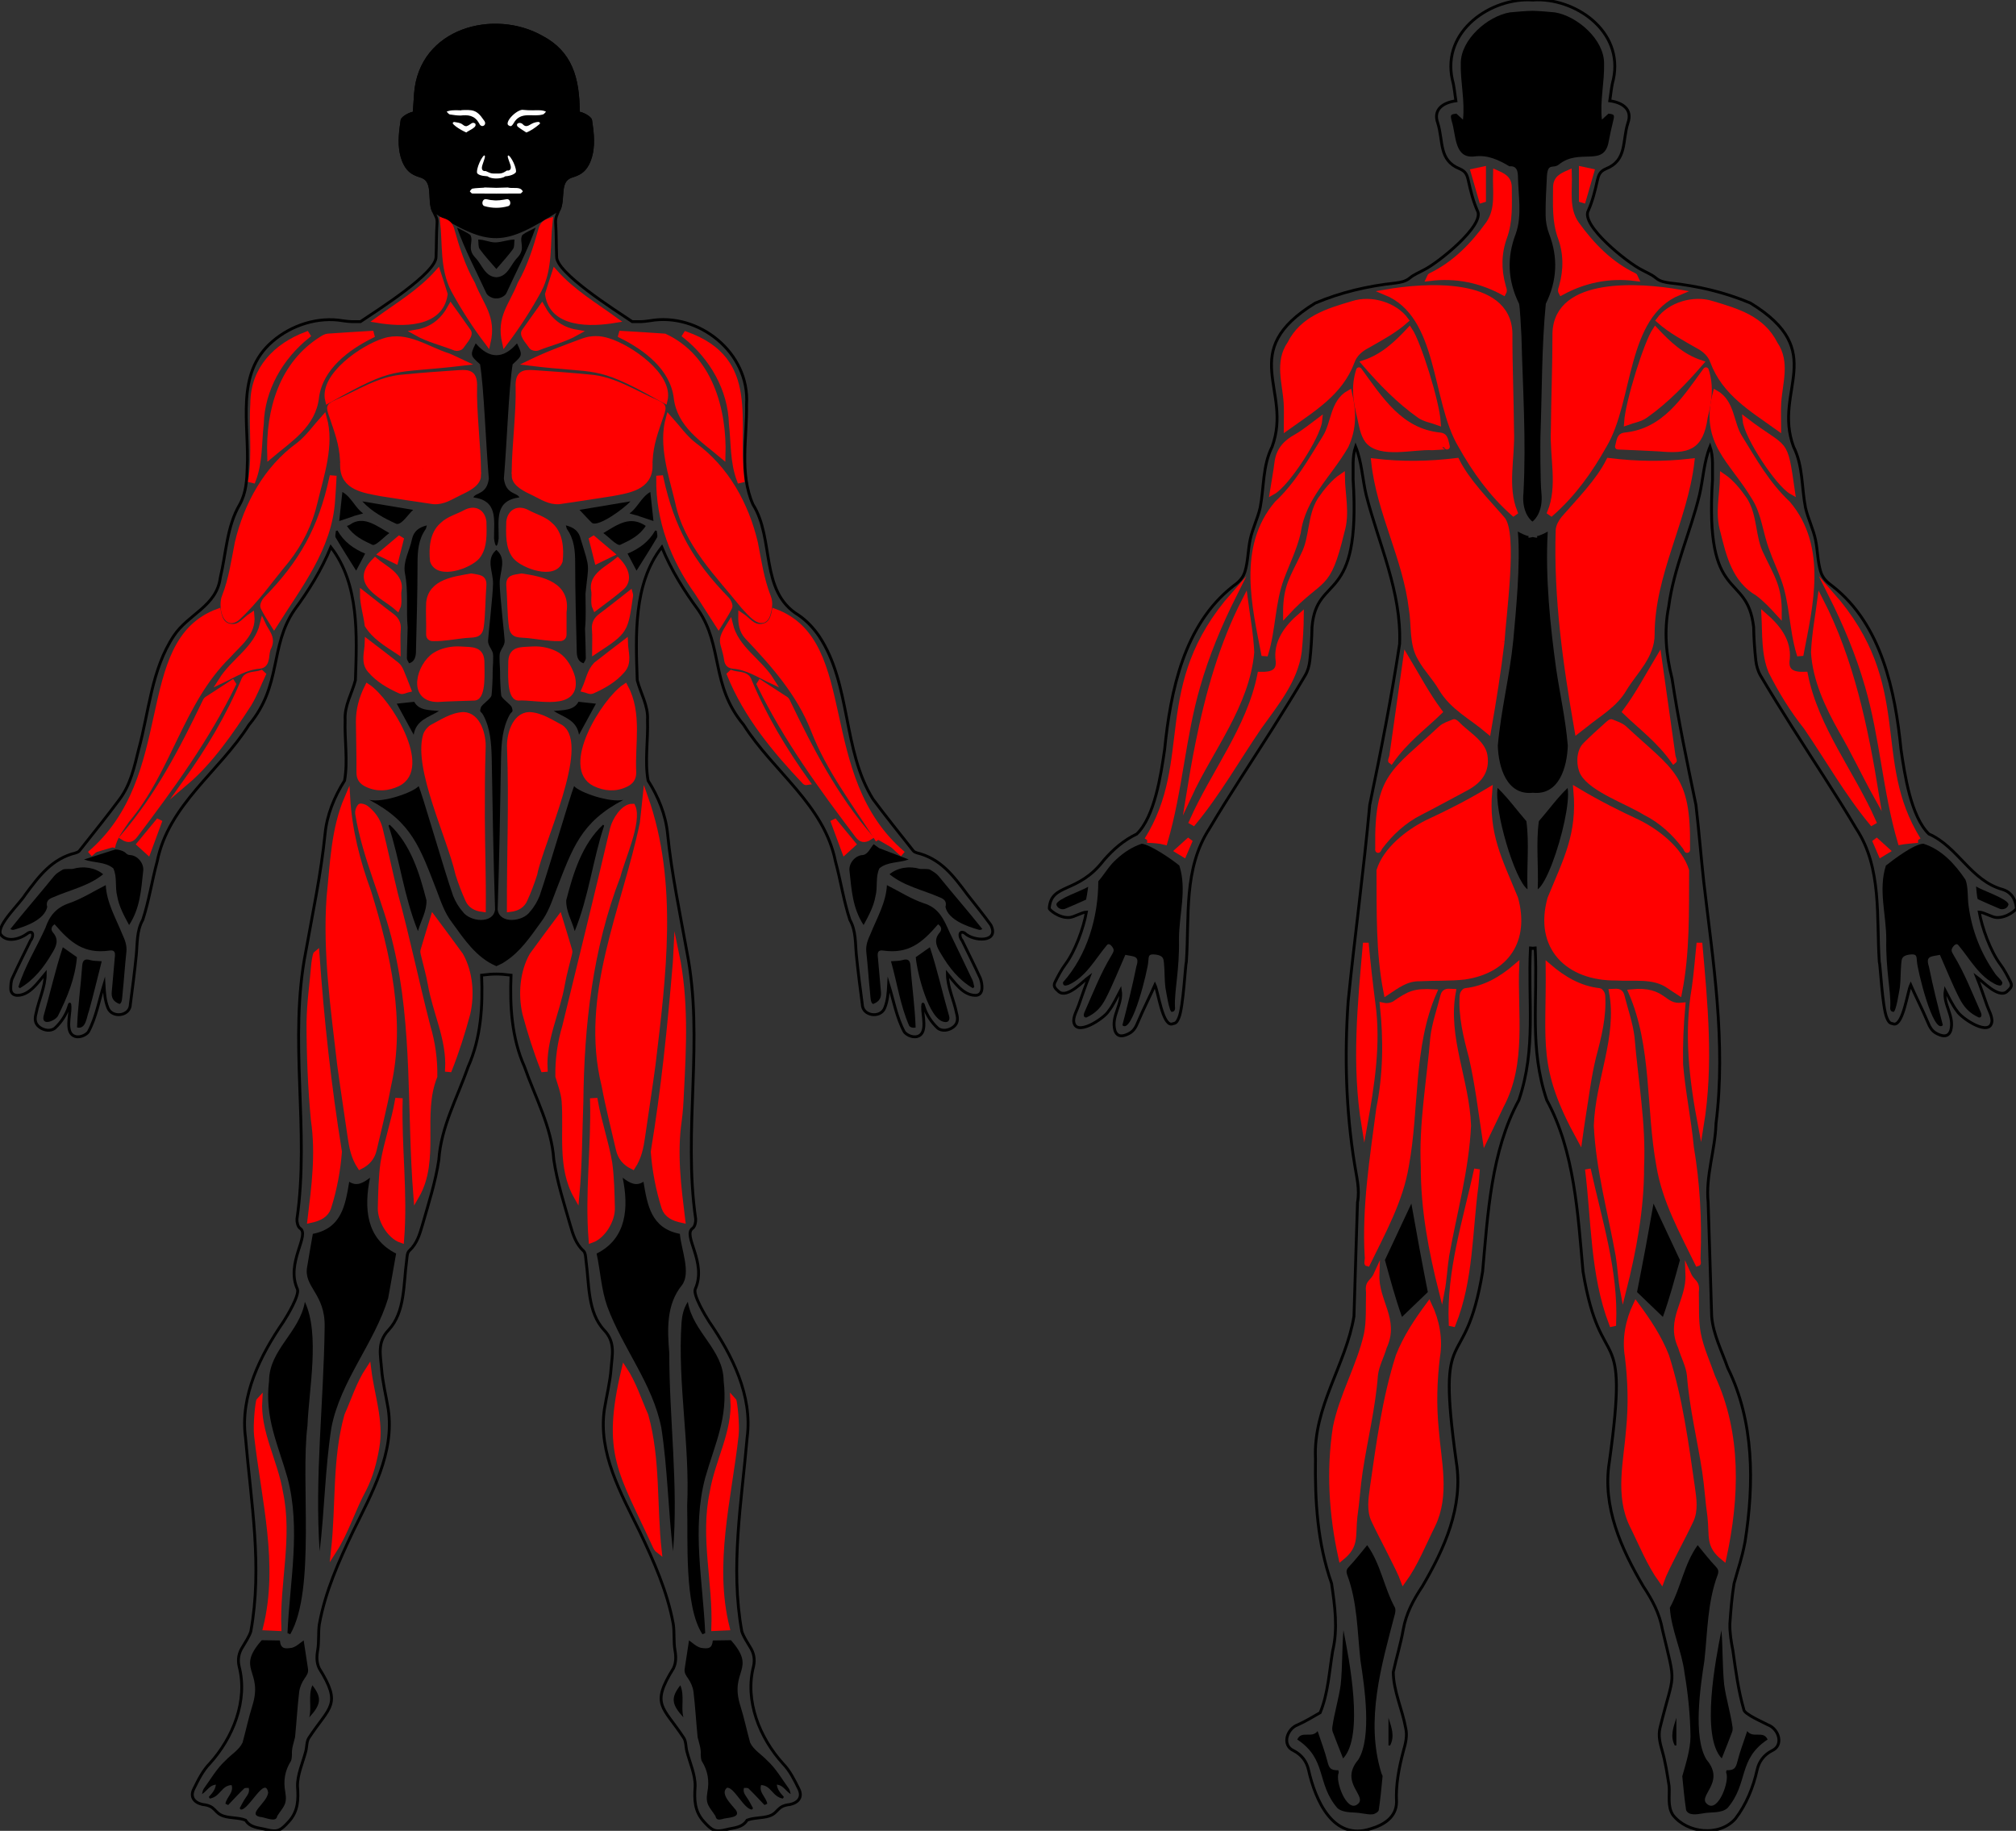 <svg version="1.1" xmlns="http://www.w3.org/2000/svg" xmlns:xlink="http://www.w3.org/1999/xlink" x="0px" y="0px"
	 viewBox="0 0 3528.37 3203.47" style="enable-background:new 0 0 3528.37 3203.47;" xml:space="preserve">
<rect x="0" y="0" width="3528.37" height="3203.47" fill="#333333" stroke="none"/>
<style type="text/css">
	.st0{fill:none;stroke:#000000;stroke-width:5;stroke-miterlimit:10;}
	.st1{display:none;}
	.st2{display:inline;}
	.st3{stroke:#000000;stroke-width:5;stroke-miterlimit:10;}
	.st4{fill:#FF0000;stroke:#FF0000;stroke-width:10;stroke-miterlimit:10;}
	.st5{fill:#FF0000;stroke:#FF0000;stroke-width:10;stroke-linejoin:round;stroke-miterlimit:10;}
	.st6{fill:#FFFFFF;stroke:#000000;stroke-width:5;stroke-miterlimit:10;}
</style>
<g id="front_borders">
	<path class="st0" d="M1734.09,1618.36c-13.17-18.22-27.38-35.69-41.23-53.42c-24.34-32.69-46.31-62.34-87.81-72.59
		c-2.38-0.75-5.17-1.82-6.61-3.65c-23.67-29.99-47.69-59.73-70.5-90.36c-53.86-86.22-37.74-200.48-94.67-285.68
		c-9.67-13.96-22.11-27.32-36.15-36.64c-67.99-41.58-41.17-133.2-79.32-193.39c-24.2-55.26-10.07-116.92-11.17-175.24
		c5.68-89.74-83.32-161.58-169.55-146.13c-14.09,1.93-15.15,1.55-30.55,1.55c-30.44-20.44-133.43-85.65-132.3-113.73
		c-0.86-19.6-0.38-39.27-1.78-58.82c-0.66-9.21,2.72-15.45,6.41-24.12c4.88-11.43,3.55-25.89,5.65-38.45
		c6.15-30.77,34.5-9.59,47.13-48.45c8.91-22.53,5.35-45.8,2.1-68.71c-0.92-5.17-15.36-12.72-21.55-12.72
		c0.1-62.49-13.88-106.49-64-133c-83.99-47.36-212.5-13.65-221,99c-0.4,10.29-2,24.04-2,34c-6.26-0.15-20.76,7.86-21.55,12.72
		c-3.25,22.91-6.81,46.18,2.1,68.72c12.74,38.99,40.92,17.6,47.13,48.45c2.1,12.56,0.44,29.68,5.32,41.12
		c3.7,8.67,7.4,12.24,6.75,21.46c-1.4,19.55-0.92,39.22-1.78,58.81c0.95,28.28-101.36,92.89-132.3,113.73
		c-15.4,0-16.46,0.38-30.55-1.55c-43.76-7.62-90.54,7.59-123.74,36.45c-65.46,56.17-40.06,144.75-43.89,220.35
		c-0.62,21.82-1.77,44.06-13.09,64.57c-22.83,38.86-23.61,85.02-34.03,128.04c-6.45,50.49-56.22,63.64-81.44,101.99
		c-39.18,58.92-43.17,132.51-61.61,199.23c-7.39,30.13-14.07,60.94-33.06,86.45c-22.81,30.64-46.83,60.37-70.5,90.36
		c-1.44,1.83-4.24,2.9-6.61,3.65c-41.33,10.11-63.64,40.1-87.8,72.6c-9.87,16.18-50.1,53.24-43.78,69.51
		c10.96,16.06,35.33,8.38,48.38-1.94c10.67-5.86,9.24,7.79,4.41,12.95c-10.75,21.99-21.77,43.85-31.94,66.1
		c-2.46,5.38-2.71,12.05-2.8,18.14c-0.12,7.27,4.34,11.87,11.62,11.86c21.39-0.08,36.04-22.71,48.78-37.69
		c-0.06,23.67-11.57,46.11-16.11,69.32c-2.42,9.01-2.62,17.44,5.89,23.91c7.89,6,19.82,8.04,27.4,1.59
		c10.7-10,19.45-23.12,23.87-37.35c2.94-10.22,1.58,0.43,2.37,0.65c0.37,14.33-9.5,45.93,8.9,51.47
		c10.96,3.07,21.75-5.19,23.33-8.33c13.38-24.91,18.68-55.25,27.14-82.45c0.74,14.11,1.62,28.01,6.93,40.98
		c7.47,18.47,39.02,14.32,39.26-6.63c3.82-28.46,7.41-56.96,10.29-85.53c2.11-21.02,0.43-42.56,11.38-62.02
		c10.9-33.17,16.07-68.47,25.25-102.26c19.97-99.55,109.02-157.25,160.76-239.12c58-69.33,35.5-136.73,79.37-200.87
		c24.91-33.8,47.05-69.12,63.83-109.93c50.1,64.63,45.61,154.72,42.96,232.82c-5.91,23.2-19.44,44.31-17.97,69.44
		c-1.27,34.98,5.13,72.02-1,106.22c-18.08,28.61-30.8,59.74-34.13,93.06c-6.94,69.43-21.45,137.46-33.7,205.94
		c-30.58,154.54,7.09,312.63-15.48,468.03c-0.37,5.36,1.32,12.92,4.99,16.09c19.07,11.32-25.31,60.29-4.21,106.69
		c4,10.53-17.89,46.88-24.43,57.02c-40.17,58.37-76.2,129.76-66.42,202.68c9.62,113.02,29.93,226.31,9.3,339.32
		c-3.15,9.46-9.13,18.14-14.15,26.73c-7.08,10.74-9.11,21.96-6.29,34.56c15.54,59.76-10.74,124.77-51.39,169.72
		c-12.07,12.2-20.22,28.85-27.99,44.56c-6.8,13.74,0.35,23.74,15.29,27.14c24.01,2.42,19.45,14.54,36.87,20.27
		c12.3,3.9,26.7,2.56,38.48,7.23c8.47,13.58,23.32,13.05,36.3,16.44c19.9,5.21,25.29,1.38,39.14-13.72
		c17.11-18.65,17.11-39.65,15.46-62.33c-0.19-20.77,9.3-40.8,14.43-60.73c2.11-7.75,1.31-17,5.31-23.39
		c36.73-55.97,58.51-57.31,18.18-122.16c-4.62-9.84-4.63-20.02-2.66-31.17c2.65-14.93,0.77-30.63,2.91-45.71
		c10.38-57.16,34.2-110.46,59.07-162.55c32.44-66.28,72.86-137.01,61.58-213.81c-3.9-23.85-10.02-47.51-11.75-71.5
		c-1.62-22.62-8.2-45.46,12.23-66.93c29.29-31.15,26.03-80.89,31.66-121.26c0.71-6.02,0.8-14.02,4.54-17.42
		c13.74-12.53,18.36-29.04,23.24-45.65c10.74-37.52,22.94-75.14,28.63-113.79c3.81-57.5,32.58-108.94,51.29-162.59
		c22.5-50.52,25.83-106,23.56-160.3c21.19-2.59,30.31-2.59,51.5,0c-2.23,54.41,1.04,109.71,23.57,160.3
		c18.7,53.65,47.48,105.1,51.29,162.59c5.68,38.65,17.88,76.27,28.63,113.79c4.88,16.61,9.5,33.12,23.24,45.65
		c3.74,3.41,3.83,11.41,4.54,17.42c5.62,40.34,2.37,90.12,31.66,121.26c20.43,21.47,13.85,44.31,12.23,66.93
		c-1.72,23.99-7.85,47.65-11.75,71.5c-11.28,76.8,29.13,147.51,61.58,213.81c24.86,52.09,48.68,105.4,59.06,162.55
		c2.15,15.07,0.26,30.77,2.92,45.71c1.98,11.15,1.97,21.33-2.66,31.17c-40.41,65.07-18.46,66.2,18.19,122.16
		c3.99,6.4,3.2,15.64,5.3,23.39c5.13,19.96,14.62,39.96,14.43,60.73c-1.65,22.68-1.64,43.68,15.46,62.33
		c13.85,15.1,19.24,18.93,39.14,13.72c12.99-3.4,27.83-2.86,36.3-16.44c11.78-4.68,26.18-3.35,38.48-7.23
		c17.31-5.68,13.01-17.86,36.87-20.26c14.94-3.4,22.09-13.4,15.29-27.14c-7.77-15.7-15.92-32.35-27.99-44.56
		c-40.62-44.83-66.96-110.05-51.4-169.72c2.82-12.6,0.78-23.82-6.29-34.56c-5.01-8.56-11.01-17.3-14.15-26.73
		c-20.63-113.02-0.32-226.29,9.3-339.32c9.78-72.93-26.25-144.3-66.41-202.68c-6.55-10.25-28.43-46.36-24.43-57.02
		c21.16-47-23.31-94.63-4.21-106.69c3.67-3.16,5.36-10.72,4.99-16.09c-22.57-155.4,15.1-313.49-15.47-468.03
		c-12.25-68.48-26.76-136.51-33.7-205.94c-3.33-33.32-16.05-64.45-34.13-93.06c-6.13-34.23,0.27-71.18-1-106.22
		c1.47-25.03-12.06-46.32-17.98-69.44c-2.69-77.75-7.03-168.59,42.97-232.82c16.78,40.81,38.92,76.13,63.82,109.93
		c43.78,63.86,21.46,131.72,79.38,200.86c51.74,81.86,140.79,139.58,160.76,239.12c9.18,33.79,14.35,69.1,25.24,102.26
		c10.95,19.46,9.27,41,11.39,62.02c2.87,28.57,6.47,57.07,10.29,85.53c0.18,20.81,31.84,25.23,39.27,6.63
		c5.3-12.99,6.18-26.88,6.93-40.98c8.45,27.19,13.76,57.54,27.14,82.45c1.58,3.15,12.38,11.4,23.33,8.33
		c18.39-5.49,8.54-37.18,8.91-51.47c0.79-0.22-0.57-10.87,2.37-0.65c4.41,14.23,13.17,27.35,23.87,37.35
		c7.59,6.45,19.52,4.41,27.4-1.59c8.51-6.47,8.31-14.9,5.89-23.91c-4.54-23.22-16.05-45.65-16.11-69.32
		c12.9,15.14,27.16,37.41,48.78,37.69c15.71,0.22,12.4-20.27,8.82-30.01c-10.17-22.25-21.19-44.11-31.94-66.1
		c-4.9-5.24-6.19-18.73,4.41-12.95C1703.63,1647.67,1750.06,1649.87,1734.09,1618.36z"/>
</g>
<g id="rear_borders">
	<path class="st0" d="M2359.5,1752.34c-6.58,95.12-3.94,190.31,11.24,284.48c3.43,22.17,9.42,44.03,5.16,66.76
		c-2.35,66.51-4.01,133.12-6.21,199.67c-14.2,85.22-71.5,158.69-67.36,248.72c-1.09,75.23,3.31,147.36,28.21,218.74
		c5.62,38.85,11.32,79.06,1.91,117.83c-6.07,36.38-8.06,75.11-21.95,108.19c-12.88,7.36-25.6,15.18-39.11,21.2
		c-19.16,6.9-28.52,36-7.13,45.37c13.99,7.22,22.71,18.98,25.94,33.66c11.81,52.71,42.89,124.76,109.07,102.84
		c22.88-6.77,44.61-20.19,44.92-46.72c-1.64-30.23,4.31-60.19,12-89.24c3.92-13.57,7.19-26.73,3.98-40.33
		c-5.79-32.55-21.48-64.75-21.68-97.8c5.36-24.9,13.01-49.36,17.42-74.41c4.99-28.35,17.74-51.96,33.54-75.74
		c38.5-65.61,71.96-139.37,59.35-217.49c-35.88-257.73,14.57-143.53,46.05-333.08c9-100.85,14.92-211.18,63.46-300.05
		c30.88-91.61,15.56-171.57,20.24-266.22l3.76,0.32v0.07c0.2-0.03,0.61-0.03,0.81,0v-0.07l3.76-0.32
		c4.58,94.47-10.63,174.54,20.24,266.22c48.55,88.88,54.46,199.21,63.46,300.06c31.54,189.77,81.9,75.13,46.04,333.08
		c-12.6,78.12,20.85,151.88,59.35,217.49c15.8,23.79,28.54,47.39,33.54,75.74c24.48,103.45,21.27,68.36-4.26,172.2
		c-3.21,13.6,0.06,26.76,3.98,40.33c5.75,19.9,8.73,40.66,11.99,61.19c1.33,16.71-3.16,35.41,6.6,50.61
		c24.57,32,81.41,38.63,109.46,6.58c18.87-24.53,31.33-55.11,37.95-85.26c3.22-14.68,11.94-26.45,25.94-33.66
		c21.36-9.48,12.04-38.39-7.13-45.37c-7.57-4.27-42.35-18.94-42.16-27.03c-9.41-32.67-14.17-67.66-18.91-102.36
		c-3.03-15.66-5.71-31.35-5.4-47.36c1.59-23.33,3.53-47.42,7.31-70.47c8.79-32.11,12.94-40.6,19.3-73.16
		c15.95-101.8,16.04-210.24-30.33-304.11c-10.29-29.41-25.63-58.89-28.13-90.19c-2.19-66.54-3.85-133.16-6.2-199.67
		c-4.59-46.3,12.46-91.36,13.77-137.68c17.87-141.28-5.1-283.02-21.48-423.34c-4.81-44.69-8.44-89.5-13.63-134.14
		c-15.83-76.48-30.33-145.14-41.82-221.05c-10.44-41.6-14.38-83.72-5.83-126.04c8.82-67.57,37.96-129.59,53.83-195.26
		c6.63-28.09,7.58-57.83,18.52-84.7c6.3,18.47,3.77,38.7,4.32,57.74c-14.21,221.01,60.29,158.47,71.97,258.05
		c0.32,19.56,1.63,39.17,3.81,58.61c1,8.89,3.61,18.33,8.1,25.98c18.04,30.67,36.91,60.86,55.85,90.99
		c37.33,59.07,76.34,117.17,111.94,177.3c45.25,68.86,35.01,155.23,40.17,232.33c1.86,4.6,5.21,79.45,13.17,98.43
		c4.83,11.57,7.33,9.07,12.83,11.07c15.96,1.3,23.53-57.01,29-68.5c7,16.28,21.02,43.98,28.5,62c5.64,13.6,9.02,20.54,22.5,25.5
		c9.13,3.36,15.89,1.48,19.03-7.57c7.22-25.65-13.57-44.96-9.55-70.15c3.9,7.2,13.02,26.72,20.52,35.72
		c7.2,12.77,59.74,47.73,61.28,16.89c-0.56-9.89-5.53-17.55-8.78-26.89c-6.05-17.43-11.61-33.62-18-49.5
		c9.91,7.15,37.64,37.62,52.5,26c6.11-5.54,10.75-9.15,6.83-17.04c-5.36-10.79-11.01-21.67-18.18-31.28
		c-16.97-22.73-31.68-63.09-36.65-91.19c8.54,0.48,21.63,8.97,30,9.5c18.53,1.17,35.18-13.99,35-16c-2-22-14.18-29.9-23.8-32.92
		c-56.18-15.38-77.96-74.51-129.35-97.21c-31.56-30.6-42.3-103.83-48.75-147.46c-10.25-102.66-33.83-218.37-119.39-285.73
		c-9.87-7.08-17.68-14.08-21.31-26.07c-5.4-17.84-5.19-37.15-8.95-55.34c-4.03-19.46-13.18-37.15-17.6-56.42
		c-6.96-35.63-4.08-73.18-20.87-106.5c-36.69-99.34,63.36-166.33-75.44-251.42c-44.99-18.96-92.04-29.96-140.43-35.11
		c-9.08-1.29-17.57-2.5-25.28-8.94c-7.14-5.96-16.28-9.51-24.56-14.1c-24.07-11.76-107.46-77.86-93.51-103.65
		c7.33-16.52,11.81-34.49,15.7-52.25c2.15-9.83,4.5-16.26,14.98-20.81c37.57-14.79,28.51-48.63,38.59-80.13
		c8.66-24.01-9.46-35.86-31.71-38.9c2.04-12.54,2.86-25.24,6.28-37.21c18.69-85.79-68.42-143.96-140.51-139.22V0
		c-0.27,0-0.54,0-0.81,0v0.01c-72.05-4.76-159.22,53.43-140.52,139.22c3.42,11.96,4.24,24.67,6.28,37.21
		c-22.25,3.05-40.38,14.89-31.71,38.9c10.02,31.7,1.18,65.31,38.6,80.13c10.48,4.56,12.83,10.98,14.98,20.81
		c3.89,17.76,8.37,35.74,15.69,52.25c14.46,25.39-70.94,93.1-93.51,103.65c-8.28,4.59-17.43,8.14-24.56,14.1
		c-7.71,6.43-16.2,7.65-25.28,8.94c-48.39,5.17-95.44,16.15-140.43,35.12C2163,615.58,2263.1,682,2226.4,781.74
		c-16.79,33.33-13.91,70.87-20.87,106.5c-4.42,19.26-13.58,36.96-17.61,56.42c-3.77,18.18-3.55,37.49-8.95,55.34
		c-3.63,11.99-11.44,18.99-21.31,26.07c-85.57,67.39-109.12,183.02-119.39,285.73c-6.46,43.81-17.31,117.11-48.74,147.47
		c-22.84,11-41.42,27.01-57.82,46.07c-45.62,59.43-92.11,39.24-95.33,84.05c-0.18,2.01,16.47,17.17,35,16
		c8.37-0.53,21.46-9.02,30-9.5c-4.97,28.09-19.68,68.46-36.65,91.19c-7.17,9.61-12.82,20.49-18.18,31.28
		c-3.92,7.88,0.72,11.49,6.83,17.03c14.87,11.62,42.55-18.83,52.5-26c-6.39,15.88-11.95,32.07-18,49.5
		c-3.24,9.34-8.22,17-8.77,26.89c1.55,30.83,54.02-4.08,61.27-16.89c7.5-9,16.62-28.52,20.52-35.72c4.03,25.2-16.77,44.5-9.55,70.15
		c3.14,9.05,9.91,10.92,19.03,7.57c13.48-4.96,16.86-11.9,22.5-25.5c7.48-18.02,21.5-45.72,28.5-62c5.49,11.53,13,69.71,29,68.5
		c5.5-2,8,0.5,12.83-11.07c7.9-18.71,11.4-94.19,13.17-98.43c5.31-79.75-5.18-162.55,40.18-232.33
		c35.6-60.13,74.6-118.23,111.94-177.3c18.94-30.13,37.81-60.32,55.85-90.99c4.5-7.65,7.11-17.09,8.1-25.98
		c2.17-19.44,3.47-39.04,3.81-58.61c8.09-95.46,86.11-34.78,71.96-258.05c0.56-19.04-1.96-39.33,4.32-57.74
		c10.94,26.82,11.89,56.72,18.53,84.7c22.06,86.02,62.12,169.84,58.49,260.64c-14.58,95.68-32.35,185.84-52.31,281.71
		C2386.85,1523.29,2371.06,1637.65,2359.5,1752.34z"/>
</g>
<g id="front">
	<path d="M872.77,942.13c-2.17,17-5.95,17.09-8.13,0c-0.11-33.61,6.97-65.96-36.2-71.86c3.95-8.74,23.6-4.8,27.1-32.8
		c-5.59-65.24-8.41-157.57-15.33-200c-16.47-15.17-18.16-15.29-7.64-36.72c23.84,27.7,48.44,27.7,72.28,0
		c10.55,21.7,8.85,21.39-7.64,36.72c-6.94,42.75-9.72,134.44-15.34,200c3.5,28,23.16,24.07,27.1,32.8
		C865.78,876.19,872.89,908.52,872.77,942.13z"/>
	<path d="M831.83,450.81c12.26,12.51,16.56,33.05,36.86,34.33c20.28-1.27,24.63-21.83,36.87-34.33c15.6-16.56,2.02-28.02,8.72-39.75
		c6.18-4.78,13.73-7.77,23.19-12.76c-14.02,40.15-33.85,76.49-51.41,115.05c-2.47,4.93-11.71,9.49-17.36,8.69
		c-5.65,0.8-14.89-3.77-17.36-8.7c-17.56-38.57-37.38-74.88-51.41-115.04c9.46,4.99,17.01,7.99,23.19,12.76
		C829.82,422.77,816.23,434.25,831.83,450.81z"/>
	<path d="M836.94,419.15c10.92,0,19.57,4.99,29.92,4.99c10.35,0,22.67-4.99,33.59-4.99c-0.76,5.72,0.31,12.6-2.59,16.61
		c-8.69,12.01-18.92,22.89-29.05,34.79c-0.04-0.05-0.08-0.09-0.11-0.14c-0.04,0.05-0.08,0.09-0.11,0.14
		c-10.12-11.9-20.36-22.78-29.05-34.79C836.64,431.75,837.71,424.87,836.94,419.15z"/>
	<path d="M693.72,916.58c-21.38-9.79-42.19-20.57-59.67-39.33c30.45,5.09,59.41,9.93,89.07,14.88
		C715.16,898.72,702.87,919.19,693.72,916.58z"/>
	<path d="M712.13,1151.78c0.05-17.92,1.03-35.85,1.32-53.76c-2.86-32.16,1.69-63.04-4.88-95.69c-3.29-20.68,8.56-39.21,12.46-58.91
		c3.08-13.64,11.39-20.41,26.04-24.15c-1.06,3.39-1.21,5.38-2.19,6.78c-12.69,18.08-14.1,38.36-14.11,59.78
		c-0.02,51.92-1.59,103.85-2.81,155.77c-0.33,8.38-2.88,16.43-11.94,18.98C714.65,1157.64,712.11,1154.7,712.13,1151.78z"/>
	<path d="M599.23,860.8c15.98,9.04,22.93,28.59,36.3,37.34c-0.38,0.93-16.95,4.4-17.33,5.33c-11.43,3.82-10.88,3.62-24.49,8.16
		C595.69,893.42,597.32,878.37,599.23,860.8z"/>
	<path d="M617.53,914.81c22-10.67,42.28,5.78,63.97,18.01c-6.88,4.14-23.94,23.12-29.7,20.47c-16.54-7.8-33.24-15.44-44.61-33.09
		C610.9,919.5,615.59,916.06,617.53,914.81z"/>
	<path d="M1036.02,914.86c-7.24-6.97-13.95-14.47-21.74-22.73c29.66-4.96,58.62-9.8,89.07-14.88
		C1093.72,888.47,1047.39,923.04,1036.02,914.86z"/>
	<path d="M1016.38,943.42c16.78,54.69,13.99,40.03,8.34,95.32c0.01,20.75,1.23,40.89-0.79,61.24c0.51,17.27,1.22,34.53,1.34,51.8
		c0.02,2.92-2.52,5.86-3.88,8.79c-9.06-2.59-11.6-10.55-11.93-18.98c-1.22-51.92-2.79-103.84-2.81-155.77
		c-0.01-21.42-1.42-41.7-14.11-59.78c-0.99-1.4-1.13-3.39-2.19-6.78C1004.99,923.01,1013.3,929.77,1016.38,943.42z"/>
	<path d="M1085.59,953.28c-5.69,2.68-22.85-16.34-29.7-20.47c26.85-16.36,47.4-30.73,74.31-12.62
		C1118.83,937.84,1102.14,945.49,1085.59,953.28z"/>
	<path d="M1119.2,903.47c-0.38-0.93-16.95-4.4-17.33-5.33c13.37-8.75,20.32-28.3,36.3-37.34c1.91,17.58,3.54,32.62,5.52,50.84
		C1130.08,907.09,1130.63,907.29,1119.2,903.47z"/>
	<path d="M25.11,1626.59c-2.91,1.21-6.04-0.19-6.91-1.12c24.03-30.37,52.18-62.54,76.54-92.65c3.77-4.66,9.56-7.87,14.82-11.06
		c3.42-2.08,15.76-0.82,17.81-1.43c18.61-5.55,39.42-2.25,53.16,9.37c-25.08,20.62-57.77,27.28-87.06,40.09
		c-8.78,3.27-13.49,7.41-10.84,17.24C77.71,1609.45,44.82,1621.01,25.11,1626.59z"/>
	<path d="M101.56,1777.34c-3.89,8.27-29.42,19.35-25.3,0.44c11.62-40.05,20.52-80.79,33.66-120.34
		c9.23,6.47,17.44,12.24,24.71,17.34C131.59,1711.75,117.7,1745.03,101.56,1777.34z"/>
	<path d="M155.69,1769.02c-4.17,9.94-4.86,32.6-20.82,28.79c1.22-36.38,6.5-71.94,9.02-108.25c0.8-9.15,4.3-12.57,13.88-9.71
		c6.04,1.81,12.75,1.4,20.26,2.09C170.37,1712.13,163.57,1740.72,155.69,1769.02z"/>
	<path d="M221.2,1665.7c-2.67,24.34-4.17,48.8-6.72,73.15c-0.62,5.94-0.62,16.62-5.34,17.82c-11.17-4.14-14.4-11.32-13.59-20.76
		c1.57-18.21,3.24-36.42,4.84-54.63c0.14-7.72,4.77-20.06-8.66-18.03c-44.6,6.28-68.24-13.57-96.16-46.04
		c-7.64,5.15-5.79,11.04-2.69,14.6c11.94,13.71,4.1,26.59-2.66,37.59c-13.83,23.54-31.23,45.66-55.44,59.64
		c-0.86-0.68-1.72-1.35-2.58-2.03c10.99-36.09,31.75-69.03,47.28-103.41c7.03-20.95,18.82-35.53,41.41-43.24
		c22.23-7.58,42.56-20.7,64.24-31.64c1.35,30.11,17.52,57.75,28.67,85.29C218.49,1644.29,222.49,1653.96,221.2,1665.7z"/>
	<path d="M623.35,998.53c-12-19.21-24.25-38.28-35.75-57.79c-1.7-2.89,0.1-7.84,0.27-11.83c0.93-0.22,1.86-0.45,2.79-0.67
		c11.08,19.64,28.19,32.1,48.42,40.4C633.63,979,628.69,988.37,623.35,998.53z"/>
	<path d="M538.13,2494.55c-12.36,96.94,14.83,287.12-30.14,364.96c-1.61-0.67-3.23-1.33-4.84-2c3.96-90.17,23.67-182.71,0.04-271.63
		c-17.14-60.12-40.15-104.86-32.3-169.56c0.23-54.94,53.4-84.58,62.7-138.45C560.26,2334.43,540.58,2431.73,538.13,2494.55z"/>
	<path d="M541.28,3004.94c4.71-17.81-2.39-37.06,5.39-56.21C563.52,2970.43,562.32,2981.93,541.28,3004.94z"/>
	<path d="M679.4,2271.38c-24.2,79.4-83.68,144.65-99.46,227c-11.01,71.47-11.97,144.48-20.47,216.12
		c-8.94-130.54,7.12-261.27,8.72-391.95c1.56-59.84-37.89-70.27-30.44-106.92c3.02-18.68,6.39-37.3,9.75-56.72
		c50.29-9.72,56.86-49.97,63.72-91.17c13.4,8.67,24.28,1.96,36.4-7.01c-10.67,52.3-7.33,106.27,45.63,132.65
		C688.65,2219.44,684.2,2245.44,679.4,2271.38z"/>
	<path d="M680.01,1444.63c0.65-0.55,1.31-1.09,1.96-1.64c36.81,34.33,52.22,84.9,64.43,132.34c0.5,18.98-9.12,33.97-14.89,53.87
		C706.6,1567.93,699.99,1504.43,680.01,1444.63z"/>
	<path d="M883.8,1682.62c-4.38,3.36-9.86,5.28-15.1,7.91c-35.11-14.93-56.26-46.99-77.8-76.71c-12.83-16.63-19.14-36.12-26.5-55.41
		c-29.06-74.55-43.3-119.81-118.11-158.91c23.76,5.59,76.87-12.93,86.38-24.01c5.43,10.56,44.48,146.72,60.33,191.88
		c3.92,9.82,9.52,19.6,16.56,27.42c12.42,18.3,53.68,22.51,56.92-3.28c-2.94-88.55-4.47-177.14-5.89-265.72
		c-0.73-25.43-2.3-51.1-14.69-74.35c-4.11-7.71-7.16-3.95-4.35-13.32c1.78-5.94,17.58-15.17,18.67-21.33c0.92-5.22,2.28-31.72,2-40
		c-0.23-6.77,2.3-29.21,0-35.33c-2.88-7.67-8.3-12.57-8-20.67c0.33-8.89,8.61-80.54,8.67-100c0.28-20.15-12.88-41.81,4.98-57.88
		c0.67-1,0.86-0.87,1.72,0c17.86,15.98,4.69,37.9,4.98,57.87c0.06,19.46,8.33,91.11,8.67,100c0.3,8.1-5.12,13-8,20.67
		c-2.3,6.12,0.23,28.57,0,35.33c-0.28,8.28,1.08,34.78,2,40c1.08,6.17,16.89,15.39,18.67,21.33c2.8,9.36-0.24,5.6-4.35,13.32
		c-12.4,23.26-13.97,48.93-14.69,74.35c-1.42,88.58-2.95,177.17-5.89,265.72c3.23,25.85,44.61,21.49,56.92,3.28
		c7.04-7.82,12.64-17.6,16.56-27.42c15.5-45.05,55.47-181.27,60.33-191.88c9.51,11.07,62.61,29.59,86.38,24.01
		c-74.96,39.24-88.97,84.26-118.11,158.91c-7.36,19.28-13.68,38.78-26.5,55.41C928.07,1639.23,910.78,1665.35,883.8,1682.62z"/>
	<path d="M1057.39,1444.63c-19.98,59.8-26.6,123.3-51.5,184.57c-5.78-19.88-15.4-34.89-14.89-53.86
		c12.2-47.44,27.63-98.02,64.43-132.34C1056.09,1443.53,1056.74,1444.08,1057.39,1444.63z"/>
	<path d="M1190.72,2948.74c7.78,19.15,0.68,38.4,5.39,56.21C1175.08,2981.93,1173.88,2970.43,1190.72,2948.74z"/>
	<path d="M1203.81,2277.87c9.3,53.86,62.47,83.52,62.71,138.45c7.84,64.79-15.17,109.38-32.31,169.56
		c-23.63,88.94-3.92,181.45,0.04,271.63c-1.61,0.67-3.23,1.33-4.84,2c-32.23-48.75-25.08-165.09-26.73-224.9
		c4.93-107.2-16.89-213.1-9.92-320.07C1193.8,2302.04,1196.02,2289.9,1203.81,2277.87z"/>
	<path d="M1193.68,2248.48c-27.83,34.12-25.7,77.68-22.32,118.91c-0.06,115.78,16.16,231.45,6.58,347.12
		c-8.51-71.64-9.46-144.66-20.47-216.12c-14.99-77.13-67.62-139.32-94.52-212.15c-10.66-29.67-12.08-62.02-18.78-92.85
		c52.85-26.2,56.34-80.53,45.63-132.65c12.12,8.97,23,15.68,36.4,7.01c6.86,41.2,13.42,81.45,63.72,91.17
		C1191.95,2185.54,1209.8,2226.72,1193.68,2248.48z"/>
	<path d="M1149.8,940.74c-11.5,19.5-23.74,38.57-35.75,57.79c-5.34-10.15-10.28-19.52-15.74-29.89c20.23-8.3,37.34-20.75,48.42-40.4
		c0.93,0.22,1.86,0.45,2.79,0.67C1149.7,932.91,1151.5,937.86,1149.8,940.74z"/>
	<path d="M1602.53,1797.81c-4.89,1.43-9.9-0.58-11.33-3c-15.74-36.08-20.73-73.79-31.82-112.87c7.51-0.69,14.21-0.28,20.26-2.09
		c9.58-2.86,13.08,0.56,13.88,9.71C1596.03,1725.87,1601.31,1761.42,1602.53,1797.81z"/>
	<path d="M1661.13,1777.78c2.02,7.43-2.09,11.9-8.37,10.29c-27.5-3.54-48.01-87.67-50-113.3c7.26-5.1,15.48-10.86,24.71-17.34
		C1640.62,1696.99,1649.52,1737.72,1661.13,1777.78z"/>
	<path d="M1701.78,1714.44c1.83,3.86,2.31,8.36,3.41,12.57c-0.86,0.68-1.72,1.35-2.58,2.03c-24.22-13.99-41.61-36.1-55.44-59.64
		c-6.76-11-14.6-23.88-2.66-37.59c3.1-3.56,4.95-9.45-2.69-14.6c-28,32.54-51.53,52.29-96.16,46.04
		c-13.43-2.03-8.79,10.32-8.66,18.04c1.61,18.21,3.28,36.42,4.84,54.63c0.81,9.44-2.42,16.62-13.59,20.76
		c-4.73-1.2-4.72-11.88-5.34-17.82c-2.55-24.35-4.05-48.82-6.72-73.15c-1.29-11.75,2.71-21.41,7.4-31.7
		c11.15-27.53,27.32-55.18,28.67-85.29c21.68,10.94,42.01,24.06,64.24,31.64c27.28,8.16,35.64,29.04,45.9,51.95
		C1675.59,1659.66,1688.82,1686.98,1701.78,1714.44z"/>
	<path d="M1712.29,1626.59c-19.58-5.52-52.69-17.2-57.53-39.56c2.65-9.83-2.06-13.97-10.84-17.24
		c-29.29-12.8-61.97-19.46-87.06-40.08c13.74-11.63,34.56-14.92,53.16-9.37c2.05,0.61,14.39-0.64,17.81,1.43
		c5.27,3.2,11.06,6.4,14.82,11.06c24.36,30.11,52.51,62.27,76.54,92.65C1718.33,1626.4,1715.2,1627.81,1712.29,1626.59z"/>
	<path d="M1087.72,2253.15c4.17-18.31,8.34-36.62,12.5-54.93c1.57-5.09,3.61-13.22-1.24-16.66c-17.04-1.84-32.66,61.23-27.62,76.09
		c2,7.05,10.23,10.59,14.9,15.98c1.24-6.64,3.98-13.13,3.48-19.97C1089.07,2253.49,1088.4,2253.32,1087.72,2253.15z"/>
	<path d="M1154.64,2236.21c-10.67,14.69-25.78,21.42-42.47,25.86c-4.46,2.66-8.02,7.13-12.13,10.44c4.84,3.31,9.68,6.61,14.53,9.92
		c22.45-2.49,58.72-24.06,51.1-48.85C1161.89,2234.39,1156.33,2233.89,1154.64,2236.21z"/>
	<path d="M638.41,2181.56c-4.85,3.45-2.8,11.57-1.24,16.66c4.16,18.31,8.33,36.62,12.5,54.93c-0.68,0.17-1.35,0.34-2.03,0.51
		c-0.5,6.84,2.24,13.33,3.48,19.97c4.67-5.38,12.9-8.94,14.9-15.98C671.08,2242.9,655.48,2179.72,638.41,2181.56z"/>
	<path d="M625.23,2262.07c-40.37-9.64-34.73-28.51-53.49-28.49c-7.62,24.78,28.64,46.35,51.1,48.85c4.84-3.31,9.68-6.61,14.53-9.92
		C633.25,2269.2,629.69,2264.73,625.23,2262.07z"/>
	<path d="M1590.33,1503.84c-16.56,6.23-37.25,3.67-51.18,15.51c-7.23,15.03-2.63,32.79-6.9,48.7
		c-3.03,18.03-12.33,34.91-20.82,50.56c-19.21-29.51-20.97-60.84-24.6-94.03c-2.1-13.53,9.73-28.14,23.48-28.51
		c9.25-1.5,12.98-12.78,18.78-18.91c4.45,3.2,6.95,5,9.45,6.8"/>
	<path d="M199.85,1486.97c2.5-1.8,16.22,0.9,20.6,5.94c1.5,1.72,4.35,3.1,6.63,3.16c13.76,0.37,25.58,14.98,23.49,28.51
		c-3.63,33.19-5.4,64.52-24.61,94.03c-8.49-15.67-17.78-32.53-20.82-50.56c-4.26-15.91,0.33-33.67-6.89-48.7
		c-13.94-11.84-34.62-9.27-51.18-15.51"/>
	<path d="M694.42,1231.24c8.97-0.98,18.86-2.06,30.53-3.33c8.25,15.51,26.29,14.37,43.41,16.17
		c-17.73,10.92-40.26,15.65-44.31,41.55C713.92,1267.05,703.8,1248.47,694.42,1231.24z"/>
	<path d="M969.04,1244.09c17.11-1.8,35.16-0.66,43.41-16.17c11.67,1.27,21.56,2.35,30.53,3.33c-9.38,17.23-19.5,35.81-29.62,54.39
		C1009.3,1259.74,986.77,1255.01,969.04,1244.09z"/>
	<path class="st3" d="M868.7,416.91"/>
	<path class="st3" d="M978.87,366.14c8.37-17.93-2.71-52.9,23.4-58.33c41.18-11.56,36.69-64.22,31.49-97.28
		c-0.82-4.96-15.25-12.78-21.55-12.72c0.1-62.49-13.88-106.49-64-133c-83.99-47.36-212.5-13.65-221,99c-0.4,10.29-2,24.04-2,34
		c-6.28-0.12-20.77,7.85-21.55,12.72c-5.21,33.03-9.69,85.75,31.48,97.29c26.95,5.72,14.62,42.58,23.06,61
		C859.31,430.57,880,428.99,978.87,366.14z"/>
	<path d="M458.09,2869.92c-46.16,52.15,3.29,52.16-16.51,114.89c-6.63,21.1-11.15,42.85-17.03,64.2
		c-5.97,12.92-20.24,21.04-29.72,31.24c-15.18,13.71-25.86,32.44-38.1,49.32c-1.9,2.63-2.17,6.44-3.2,9.7
		c9.43-6.19,12.83-15.32,24.25-16.72c-0.82,9.04-6.59,15.15-12.33,21.6c0.6,0.96,1.19,1.93,1.79,2.89
		c18.56-3.3,20.21-22.91,38.1-23.65c4.12,13.19-8.7,20.83-10.84,32.57c2.45,1.23,4.89,2.45,4.78,2.39
		c10.08-10.54,18.79-20.01,28.01-28.95c1.55-1.5,5.28-0.76,8.01-1.05c2.62,8.83-4.07,14.48-8.12,21.46
		c-2.74,4.62-5.17,9.43-7.74,14.15c0.62,0.74,1.24,1.49,1.86,2.23c13.62,2.12,43.17-60.89,48.03-29.36
		c-2.2,17.98-37.04,37.48-14.3,42.27c8.33,0.09,28.7,11.17,30.2-1.58c10.48-16.38,17.93-19.71,14.11-41.86
		c-3.64-19.3-0.97-36.89,9.41-53.61c1.99-3.2,1.85-7.84,2.25-11.87c-0.84-10.78,3.03-20.58,5.44-30.71
		c2.59-26.31,4.04-52.75,7.17-78.99c0.98-8.21,4.68-16.82,9.46-23.61c3.81-5.4,6.99-10.08,6.03-16.62
		c-2.42-16.61-5.05-33.19-7.63-50.01c-6.66,4.69-12.54,10.76-20.64,12.99c-12.62,1.99-19.64,1.84-20.99-12.85L458.09,2869.92z"/>
	<path d="M1247.53,2870.38c-1.24,14.09-7.68,15.04-20.99,12.85c-8.1-2.23-13.97-8.31-20.64-12.99c-2.58,16.82-5.21,33.4-7.63,50.01
		c-0.95,6.54,2.23,11.22,6.03,16.62c4.78,6.79,8.48,15.4,9.46,23.61c3.13,26.24,4.58,52.68,7.17,78.99
		c2.41,10.14,6.27,19.93,5.43,30.72c0.4,4.02,0.27,8.67,2.26,11.87c10.38,16.72,13.06,34.32,9.41,53.61
		c-3.84,22.01,3.66,25.57,14.11,41.86c1.39,6.95,5.59,6.9,11.03,5.59c8.47-3.3,34.93-1.53,24.42-16.4
		c-6.67-8.69-27.86-27.89-15.5-38.49c12.01-2.95,30.06,37.95,43.98,37.96c0.62-0.74,1.24-1.49,1.86-2.23
		c-2.57-4.73-5-9.53-7.74-14.15c-4.05-6.97-10.74-12.63-8.12-21.46c2.72,0.29,6.46-0.45,8.01,1.05
		c9.22,8.95,17.93,18.41,28.01,28.95c-0.12,0.06,2.33-1.17,4.78-2.39c-2.13-11.74-14.95-19.39-10.84-32.57
		c17.86,0.73,19.58,20.37,38.1,23.65c0.6-0.96,1.19-1.93,1.79-2.89c-5.74-6.46-11.51-12.56-12.33-21.6
		c11.42,1.4,14.81,10.54,24.25,16.72c-1.02-3.26-1.29-7.07-3.2-9.7c-12.23-16.88-22.92-35.62-38.1-49.33
		c-9.48-10.19-23.75-18.32-29.72-31.23c-5.88-21.35-10.39-43.11-17.03-64.2c-19.8-62.71,29.66-62.72-16.51-114.89L1247.53,2870.38z"
		/>
</g>
<g id="rear">
	<path d="M1903.87,1556.5c-0.69,5.92-1.98,11.7-3.01,17.56c-11.56,5.29-23.2,10.42-34.92,15.33c-6.81,3.89-16.12,0.09-17.16-7.29
		c2.85-10.01,44.41-23.31,55.68-30.49C1904.25,1553.19,1904.07,1554.81,1903.87,1556.5z"/>
	<path d="M2331.97,3020.91c3.54-24.64,11.16-48.8,14.51-73.36c3.23-31.71,2.17-63.15,4.75-95.01
		c10.17,51.15,36.58,185.36-0.55,224.26c-6.22-15.78-12.39-31.02-18.15-46.41C2331.47,3027.53,2331.45,3023.97,2331.97,3020.91z"/>
	<path d="M2432.92,3054.13c-0.94,0.02-1.88,0.04-2.82,0.06v-48.47C2435.18,3021.75,2441.57,3037.77,2432.92,3054.13z"/>
	<path d="M2441.37,2823.99c-23.65,90.22-52.17,186.38-23.65,278.62c0.39,1.87,2.22,3.69,2.05,5.4c-1.94,19.78-3.73,39.6-6.72,59.24
		c-0.46,3-6.53,6.75-10.4,7.27c-5.96,0.81-12.27-0.81-18.42-1.49c-14.04-2.99-32.37,0.48-43.64-9.45
		c-37.19-43.48-17.52-85.06-70.15-119.89c7.36-16.54,25.16-1.21,35.66-14.76c6.42,19.49,12.81,35.81,17.02,52.66
		c3.09,12.39,5.62,16.01,19.24,15.9c0.2,1.45,0.87,3.08,0.53,4.47c-6.38,14.38,13.86,68.72,32.13,55.6
		c21.36-13.86-32.73-37.72,2.35-78.69c23.97-39.08,10.78-127.67,3.68-173.38c-5.56-50.34-5.2-102.09-23.37-150.36
		c-1.94-6.19-1-9.35,3.58-14.15c11.17-11.7,21.01-24.66,31.58-37.34c23.79,33.03,29.3,74.19,48.66,109.44
		C2442.75,2816.23,2442.24,2820.51,2441.37,2823.99z"/>
	<path d="M2933.98,3054.19c-0.94-0.02-1.88-0.04-2.82-0.06c-8.65-16.35-2.26-32.37,2.82-48.41V3054.19z"/>
	<path d="M3040.95,3081.59c4.21-16.86,10.6-33.17,17.02-52.66c10.49,13.56,28.29-1.77,35.66,14.76
		c-52.66,34.86-32.94,76.4-70.15,119.89c-11.26,9.96-29.6,6.43-43.64,9.45c-9.26,1.54-24.35,4.49-28.83-5.78
		c-2.98-19.63-4.77-39.46-6.72-59.24c6.31-22.37,14.12-46.54,14.41-69.44c-0.51-37.07-4.19-74.42-10.43-110.99
		c-4.59-38.57-23.41-76.13-25.71-114.5c19.36-35.25,24.87-76.41,48.66-109.44c10.57,12.68,20.41,25.64,31.58,37.34
		c4.58,4.8,5.52,7.97,3.58,14.15c-18.16,48.29-17.81,100.01-23.35,150.36c-7.1,45.75-20.32,134.15,3.67,173.38
		c35.14,41.2-18.97,64.38,2.35,78.69c18.42,13.21,38.52-41.69,32.13-55.6c-0.33-1.39,0.34-3.02,0.53-4.47
		C3035.33,3097.6,3037.86,3093.98,3040.95,3081.59z"/>
	<path d="M3032.11,3020.91c0.52,3.06,0.5,6.62-0.57,9.47c-5.76,15.39-11.93,30.63-18.15,46.41
		c-37.08-38.69-10.76-173.07-0.55-224.26c2.59,31.86,1.52,63.31,4.76,95.01C3020.95,2972.11,3028.57,2996.27,3032.11,3020.91z"/>
	<path d="M2705.48,531.45c-7.34,72.79-6.66,157.51-9.45,231.87c-0.34,14.35-0.27,80.17,1.7,98.76
		c3.43,32.42-11.24,47.36-15.69,50.56c-4.45-3.2-19.12-18.14-15.69-50.56c4.92-92.57-1.24-182.47-3.53-273.25
		c-0.33-9.39-2.8-54.49-4.22-57.38c-19.66-40-21.83-80.52-5.75-122.35c11.52-32.56,4.22-68.14,3.79-101.9
		c-0.48-8.78-2.54-17.3-14.83-16.16c-18.63-11.13-37.91-20.28-60.73-17.38c-36.13,4.74-32.47-37.15-40.16-61.18
		c-2.87-11.63-2.66-12.26,8.01-13.67c4.31,3.94,7.92,7.23,11.53,10.52c3.68-32.68-4.67-65.62-3.82-98.42
		c-0.17-41.81,47.07-82.8,86.04-89.25c12.95-1.17,26.21-2.41,39.36-2.73c13.15,0.32,26.41,1.55,39.36,2.73
		c39.03,6.46,86.16,47.41,86.05,89.25c0.85,32.8-7.5,65.73-3.82,98.42c3.61-3.29,7.21-6.58,11.53-10.52
		c10.67,1.4,10.88,2.03,8.01,13.67c-2.89,11.71-5.55,23.51-7.69,35.38c-8.14,45.55-50.93,10.56-87.24,40.07
		c-9.93,7.86-18.9-3.6-20.79,19.26c-1.25,23.14-2.56,46.34-2.32,69.49c0.12,10.86,2.21,22.28,6.1,32.41
		C2727.31,450.93,2725.14,491.44,2705.48,531.45z"/>
	<path d="M3461.32,1573.19c-1.69-5.28-2.47-20.32-2.86-22.14c11.46,7.33,53.87,20.94,56.84,31.05c-1.05,7.38-10.34,11.19-17.16,7.29
		C3485.77,1584.21,3473.5,1578.79,3461.32,1573.19z"/>
	<path d="M2621.1,1378.71c18.59,17.91,33.4,38.71,50.34,58.11c5.33,38.57,0.34,79.53,2,119.26
		C2650.9,1539.73,2614.79,1417.75,2621.1,1378.71z"/>
	<path d="M1998.31,1476.29c-16.7,5.47-31.53,15.22-44.44,27.25c-12.67,10.97-20.71,25.98-31.63,38.41
		c-0.11,62.69-19.38,129.16-61.86,176.93c0,9.5,8.78,3.96,9.5,4.5c30.89-13.95,46.38-44.62,67.29-69.49
		c1.91-2.42,4.92-3.08,9.21,2.49c4.89,6.35,2.2,9.26-1.02,15.22c-19.34,31.67-32.57,66.47-47.66,100.27c-0.58,1.32-2.82,9,3.68,8.5
		c16.99-7.73,26.36-18.66,33.88-33.28c12.65-24.59,22.81-50.47,34.25-76.33c14.76,3.19,25.64,1.09,19.34,20.29
		c-7.22,35.56-15.08,66.71-24.46,102.82c17.3,17.11,44.78-98.29,45.33-111.42c1.15-7.75-1.36-14.33,13.55-12.12
		c13.06,1.94,13.18,7.59,13.93,15.43c1.33,13.98,0.75,28.16,2.45,42.08c1.05,4.95,6.92,45.84,11.74,42.53c6.5-0.5,5.04-8.16,5-9
		c-1.24-26.93,8.1-64.43,7.05-117.61c-0.18-42.83,14.31-87,0.62-129.27C2050.49,1503.07,2012.88,1477.78,1998.31,1476.29"/>
	<path d="M3366.44,1476.29c31.91,10.14,55.31,35.82,73.52,63.01c5,12.24,3.43,32.38,5.39,45.43c5.84,43.89,21.68,83.8,47.26,119.95
		c3.16,4.47,9.46,9.12,11.76,14.2c0,9.5-8.78,3.96-9.5,4.5c-30.89-13.95-46.38-44.62-67.29-69.49c-1.91-2.42-4.92-3.08-9.21,2.49
		c-4.89,6.35-2.2,9.26,1.02,15.22c19.34,31.67,32.57,66.47,47.66,100.27c0.58,1.32,2.82,9-3.68,8.5
		c-16.99-7.73-26.36-18.66-33.88-33.28c-12.65-24.59-22.81-50.47-34.25-76.33c-14.76,3.19-25.64,1.09-19.34,20.29
		c7.22,35.56,15.08,66.71,24.46,102.82c-17.32,17.08-44.76-98.27-45.33-111.42c-1.15-7.75,1.36-14.33-13.55-12.12
		c-13.06,1.94-13.18,7.59-13.93,15.43c-1.33,13.98-0.75,28.16-2.45,42.08c-1.04,4.91-6.93,45.86-11.74,42.53c-6.5-0.5-5.04-8.16-5-9
		c1.24-26.93-8.1-64.43-7.05-117.61c0.17-42.83-14.31-87-0.63-129.27C3314.16,1503.72,3350.69,1476.34,3366.44,1476.29"/>
	<path d="M2738.22,1436.88c-10.38,49.24-31.72,108.19-46.9,119.2c1.66-39.7-3.33-80.71,1.99-119.26
		c16.94-19.4,31.74-40.19,50.34-58.11C2745.71,1391.45,2743.25,1413.02,2738.22,1436.88z"/>
	<path d="M2648.54,1120.05c4.29-47.52,13-133.9,8-190c3.71,2.35,14.49,7.6,19.12,8.02c-3.04,4.58,3.06,2.27,7.04,1.57
		c3.99,0.7,10.08,3.01,7.04-1.57c4.63-0.42,15.41-5.66,19.12-8.02c-4.69,79.87,4.69,167.88,14.63,239.74
		c6.67,44.89,16.8,89.66,20.46,135.03c-1.38,38.05-15.36,86.82-60.85,82.33v-0.04c-0.27,0.02-0.54,0.02-0.81,0v0.04
		c-45.31,4.6-59.57-44.39-60.85-82.33C2626.83,1242.72,2642.5,1182.08,2648.54,1120.05"/>
	<path d="M2470.14,2105.94c8.4,48.08,19.33,106.92,28.8,154.87c-15.67,15.06-29.77,28.61-45.21,43.45
		c-12.46-35.09-19.68-63.01-29.85-99.55C2440.39,2169.34,2454.05,2140.4,2470.14,2105.94z"/>
	<path d="M2879.94,2183.76c4.99-26.83,9.68-53.72,14-77.81c16.09,34.45,29.74,63.4,46.26,98.77c-10.16,36.5-17.4,64.49-29.85,99.55
		c-15.44-14.84-29.54-28.38-45.21-43.45C2869.75,2236.89,2874.99,2210.35,2879.94,2183.76z"/>
</g>
<g id="obliques">
	<path class="st4" d="M1108.51,1351.6c0.07,10.51-4.58,16.26-13.35,20.49c-18.26,8.82-36.78,6.99-53.98-1.15
		c-55.87-27.47,16.19-144.92,52.93-169.34C1119.22,1248.28,1105.97,1301.25,1108.51,1351.6z"/>
	<path class="st4" d="M627.93,1263.31c-0.22-21.65,5.39-41.87,15.35-61.71c36.56,24.18,108.87,141.93,52.93,169.34
		c-17.2,8.14-35.71,9.97-53.98,1.15c-8.77-4.24-13.42-9.99-13.35-20.49C629.07,1322.18,628.23,1292.75,627.93,1263.31z"/>
	<path class="st4" d="M698.75,942.8c0.88,0.54,1.77,1.09,2.65,1.63c-2.97,11.8-5.93,23.6-9.24,36.74
		c-8.59-4.19-15.96-7.78-24.6-11.99C678.42,960,688.59,951.4,698.75,942.8z"/>
	<path class="st4" d="M701.76,1174.48c4.24,9.68,7.82,19.64,12.59,31.83c-3.82,0.86-9.62,4.22-13.21,2.62
		c-19.68-8.78-38.42-19.28-52.85-36.04c-12.57-13.99-5.31-31.47-4.86-48.64c17.42,13.35,34.29,25.97,50.74,39.11
		C697.54,1166.05,699.98,1170.41,701.76,1174.48z"/>
	<path class="st4" d="M656.53,980.83c16.98,14.57,46.7,26.38,41.14,53.1c-1.47,7.38,1.88,21.02-2.14,29.55
		C669.07,1040.16,615.66,1021.62,656.53,980.83z"/>
	<path class="st4" d="M684.86,1077.56c8.26,6.16,12.53,12.98,11.54,23.84c-1.09,11.82-0.25,23.81-0.25,37.89
		c-20.88-13.76-40.58-25.64-52.91-45.51c-2.19-18.19-8.38-36.87-8.25-54.94C651.96,1052.07,668.18,1065.13,684.86,1077.56z"/>
	<path class="st4" d="M1069.83,969.19c-8.63,4.21-16.01,7.8-24.6,11.99c-3.3-13.14-6.27-24.94-9.24-36.74
		c0.88-0.54,1.77-1.09,2.65-1.63C1048.81,951.4,1058.98,960,1069.83,969.19z"/>
	<path class="st4" d="M1043.23,1163.36c16.45-13.14,33.31-25.77,50.74-39.11c0.46,17.16,7.71,34.65-4.86,48.64
		c-14.43,16.76-33.17,27.26-52.85,36.04c-3.59,1.6-9.39-1.76-13.21-2.62C1030.48,1189.98,1032.05,1175.34,1043.23,1163.36z"/>
	<path class="st4" d="M1103.05,1042.02c-9.19,61.6-7.19,61.6-61.8,97.26c0-14.07,0.84-26.07-0.25-37.89
		c-1-10.86,3.27-17.68,11.53-23.84c16.68-12.43,32.89-25.49,49.86-38.72C1102.57,1039.58,1103.24,1040.88,1103.05,1042.02z"/>
	<path class="st4" d="M1088.32,1027.26c-11.51,10.37-32.76,25.87-46.45,36.22c-4.01-8.53-0.66-22.17-2.14-29.55
		c-5.56-26.73,24.14-38.51,41.14-53.1C1097.63,997.88,1100.71,1016.09,1088.32,1027.26z"/>
</g>
<g id="quads">
	<path class="st4" d="M576.57,1569.75c6.14-58.61,7.65-118.69,31.32-173.67c3.33,56.65,17.32,111.53,36.83,164.47
		c33.67,109.06,60.49,225.76,34.76,339.05c-6.93,37.54-16.59,74.57-25.08,111.82c-3.1,13.59-11.14,23.21-24.31,29.62
		c-10.62-16.19-14.07-33.7-16.62-51.58c-6.05-42.32-12.69-84.56-18.37-126.93C583.95,1765.49,569.65,1667.58,576.57,1569.75z"/>
	<path class="st4" d="M541.47,1789.81c0.77-38.74,4.83-61.64,8.07-100.33c0.15-1.85,1.95-19.4,4.49-21.27
		c8.11,116.22,20.76,232.05,39.4,347.07c-2.49,32.78-8.82,66.11-18.79,97.54c-4.34,12.78-15.34,18.55-31.55,22.01
		c7.22-59.59,14.67-115.42,6.07-174.71C543.8,1903.64,541.54,1846.47,541.47,1789.81z"/>
	<path class="st4" d="M702.24,2169.69c-19.99-6.97-36.61-34.87-35.99-56.05c0.66-26.42,1.07-53.03,4.67-79.13
		c6.21-36.36,18.78-71.82,25.21-108.31c1.18,0.07,2.35,0.14,3.53,0.2C697.68,2008.28,708.82,2087.39,702.24,2169.69z"/>
	<path class="st4" d="M1035.15,2169.69c-6.58-82.29,4.57-161.42,2.58-243.29c1.18-0.07,2.35-0.13,3.53-0.2
		c6.43,36.49,19,71.96,25.22,108.31c3.6,26.1,4.02,52.71,4.67,79.13C1071.72,2134.95,1055.21,2162.61,1035.15,2169.69z"/>
	<path class="st4" d="M1182.45,1685.66c0.54-5.8,0.63-11.63,0.93-17.45c16.94,80.95,12.93,162.55,8.53,245.01
		c-0.66,15.66-1.56,31.38-3.67,46.9c-8.6,59.3-1.15,115.11,6.07,174.71c-16.21-3.46-27.21-9.23-31.55-22.01
		c-9.97-31.43-16.3-64.77-18.79-97.54C1162.11,1906.01,1173.24,1795.99,1182.45,1685.66z"/>
	<path class="st4" d="M1124.76,1440.55c1.77-14.8,3.18-29.64,4.75-44.47c52.52,149.43,31.11,312.48,12.81,466.45
		c-5.68,42.37-12.32,84.61-18.37,126.93c-2.56,17.88-6,35.39-16.62,51.58c-13.17-6.4-21.21-16.03-24.31-29.62
		c-8.49-37.25-18.16-74.28-25.08-111.82C1018.88,1742.21,1093.28,1591.68,1124.76,1440.55z"/>
	<path class="st4" d="M2582.63,2074.08c-10.99,81.22-8.76,165.14-39.63,242.23c-0.83-0.18-1.66-0.37-2.49-0.55
		c-3.85-92.97,25.05-180.68,44.5-270.06C2584.22,2055.16,2583.64,2064.64,2582.63,2074.08z"/>
	<path class="st4" d="M2823.58,2315.76c-0.83,0.18-1.66,0.37-2.49,0.55c-33.01-86.14-30.72-180.06-42-270.61
		C2798.53,2135.07,2827.43,2222.78,2823.58,2315.76z"/>
	<path class="st4" d="M2966.05,1727.74c3.64-25.8,5.56-51.84,8.27-77.77c9.4,106.34,20.07,212.61,2.52,319.66
		C2961.6,1889.31,2951.78,1808.93,2966.05,1727.74z"/>
	<path class="st4" d="M2402.11,1755.27c10.11,71.9-1.6,143.25-14.2,214.35c-17.53-106.98-6.89-213.08,2.52-319.66
		C2393.55,1685.16,2397.64,1720.25,2402.11,1755.27z"/>
</g>
<g id="lower_abs">
	<path class="st4" d="M892.44,1308.76c-1.2-21.53,8.06-57.06,33.89-57.87c20.06,0.85,37.43,12.93,54.76,21.85
		c46.77,30.92-35.68,203.46-45.71,256.38c-4.91,15.49-10.7,30.8-17.48,45.55c-3.98,8.66-11.78,14.45-25.72,16.05
		C891.87,1496.02,895.95,1403.2,892.44,1308.76z"/>
	<path class="st4" d="M843.56,1429.43c0.2,54.44,2.25,106.37,1.67,161.3c-13.94-1.6-21.74-7.39-25.72-16.05
		c-6.78-14.75-12.57-30.06-17.47-45.55c-14.69-64.93-73.74-184.78-56.68-242.49c1.69-5.33,6.17-11.05,10.97-13.88
		c17.32-8.93,34.7-20.99,54.75-21.86c25.85,0.79,35.07,36.38,33.89,57.87C843.61,1348.96,843.48,1389.21,843.56,1429.43z"/>
</g>
<g id="upper_abs">
	<path class="st4" d="M830.2,1220.81c-15.94,0.6-48.95,1.37-63.9,2.52c-48.58,0-32.61-58.85-4.82-76.82
		c12.17-7.72,29.15-11.23,43.39-10.37c22,1.33,38.67-1.33,38,25.33C842.62,1171.38,846.32,1220.2,830.2,1220.81z"/>
	<path class="st4" d="M841.53,1097.47c-2.36,15.27-12.92,12.46-28,14c-16.85,1.72-36.55,5.65-54,5.33c-3.13,0.31-9.33,0-8.73-7.66
		c0.49-18.75-0.8-36.51,0.06-54.68c3.96-36.65,45.23-40.73,73.69-46.03c14.35,2.59,22.96,1.68,21.65,17.03
		C844.48,1045.6,844.61,1077.53,841.53,1097.47z"/>
	<path class="st4" d="M835.28,973.59c-13.65,16.32-68.1,35.82-77.65,7.93c-2.29-21.02-0.68-47.52,16.48-62.34
		c10.79-10.89,27.82-15.13,40.2-22.02c15.73-8.6,29.72-2.05,32.04,15.74C846.71,932.12,848.49,957.39,835.28,973.59z"/>
	<path class="st4" d="M891.06,912.9c2.31-17.8,16.31-24.35,32.04-15.74c12.37,6.88,29.42,11.13,40.2,22.02
		c17.17,14.82,18.77,41.32,16.48,62.34c-9.55,27.92-64,8.37-77.65-7.92C888.9,957.39,890.69,932.12,891.06,912.9z"/>
	<path class="st4" d="M912.85,1008.44c36.47,5.34,80.78,14.64,73.75,62.41c-0.02,12.55-0.01,25.09-0.01,38.29
		c0.6,7.66-5.6,7.97-8.73,7.66c-17.45,0.32-37.15-3.61-54-5.33c-15.08-1.54-25.64,1.27-28-14c-3.08-19.95-2.95-51.87-4.67-72
		C889.89,1010.13,898.5,1011.04,912.85,1008.44z"/>
	<path class="st4" d="M894.53,1161.47c-0.67-26.67,16-24,38-25.33c14.24-0.86,31.22,2.64,43.39,10.37
		c12.56,7.97,22.01,25.3,25.77,39.42c10.9,54.7-62.81,32.56-94.5,34.88C891.08,1220.2,894.78,1171.38,894.53,1161.47z"/>
</g>
<g id="biceps">
	<path class="st4" d="M1321.38,949.42c6.32,32.04,10.75,64.39,22.81,94.91c4.38,11.09,1.77,21.29-1.07,31.47
		c-9.1,24.18-31.5-4.62-40.94-14.49c-45.47-56.52-100.53-109.63-115.71-183.41c-11.2-46.79-29.5-99.32-16.1-146.69
		c14.62,16.1,27.32,34.66,44.25,47.74C1271.08,819.89,1305.48,882.88,1321.38,949.42z"/>
	<path class="st4" d="M393.2,1044.33c12.06-30.53,16.5-62.87,22.81-94.91c15.91-66.54,50.3-129.52,106.75-170.46
		c16.93-13.08,29.63-31.65,44.25-47.75c13.39,47.43-4.89,99.87-16.1,146.69c-8.74,38.05-25.58,71.95-49.51,102.36
		c-28.37,33.92-53.69,71.03-86.49,100.89C393.29,1098.24,387.14,1058.88,393.2,1044.33z"/>
</g>
<g id="side_delts">
	<path class="st4" d="M1200.69,585.18c126.41,45.39,84.46,151.46,97.07,254.31c-1.03,0.25-2.07,0.5-3.1,0.75
		c-12.11-31.65-10.13-65.6-13.92-98.74c-1.69-60.72-34.1-116.67-81.27-154.4C1199.88,586.45,1200.28,585.81,1200.69,585.18z"/>
	<path class="st4" d="M443.11,704.83c0.74-59.36,40.08-99.46,93.6-119.66c0.41,0.64,0.82,1.27,1.22,1.91
		c-47.17,37.73-79.58,93.68-81.27,154.4c-3.79,33.14-1.81,67.09-13.92,98.74c-1.03-0.25-2.07-0.5-3.1-0.75
		C446.43,794.98,440.36,749.64,443.11,704.83z"/>
</g>
<g id="front_delts">
	<path class="st4" d="M1087.91,583.97c25.07,1.54,50.15,2.96,75.2,4.77c78.74,36.48,104.22,127.51,101.68,208.77
		c-34.88-29.49-75.62-54.02-80.83-103.1c-7.14-51.26-52.96-85.93-96.8-107.66C1087.41,585.83,1087.66,584.9,1087.91,583.97z"/>
	<path class="st4" d="M564.41,592.65c2.9-1.94,6.49-3.66,9.88-3.91c25.05-1.82,50.13-3.23,75.2-4.77c0.25,0.93,0.51,1.86,0.76,2.79
		c-43.82,21.72-89.67,56.41-96.81,107.66c-5.22,49.09-45.94,73.59-80.83,103.1C470.06,717.75,493.27,636.46,564.41,592.65z"/>
</g>
<g id="upper_pecs">
	<path class="st4" d="M784.22,622.98c7.82,3.11,15.31,7.03,25.82,11.92c-129.33,15.2-116.44-1.18-235.92,65.75
		c-10.78-43.37,61.51-92.59,98.46-103.86C711.89,583.94,747.9,611.75,784.22,622.98z"/>
	<path class="st4" d="M1151.82,694.37c-109.75-61.75-106.54-44.7-224.46-59.47c32-15.61,60.82-25.78,93.39-37.97
		c14.41-5.16,28.98-5.1,44.07-0.14c36.96,11.29,109.2,60.43,98.46,103.86C1158.56,698.06,1155.24,696.12,1151.82,694.37z"/>
</g>
<g id="rear_delts">
	<path class="st4" d="M2365.97,632.45c-20.5,55.14-68.38,83.04-114.16,115.79c0-16.83,0.71-30.23-0.19-43.52
		c-2.21-34.91-15.71-71.13,6.07-102.8c22.25-44.28,65.55-57.1,109.93-70.23c32.7-10.57,73.84,2.38,92.81,28.59
		c-19.91,17.96-44.5,30.9-67.65,44.21C2379.7,611.11,2370.13,620.68,2365.97,632.45z"/>
	<path class="st4" d="M2971.3,604.47c-23.16-13.31-47.74-26.24-67.66-44.21c18.94-26.19,60.12-39.2,92.81-28.59
		c44.39,13.15,87.68,25.94,109.93,70.23c21.78,31.67,8.28,67.89,6.07,102.8c-0.9,13.29-0.19,26.7-0.19,43.52
		c-45.77-32.74-93.67-60.66-114.17-115.79C2993.95,620.68,2984.38,611.11,2971.3,604.47z"/>
</g>
<g id="lower_pecs">
	<path class="st4" d="M836.87,832.14c-0.2,14.94-20.55,23.82-34.43,30.52c-13.86,6.69-26.64,15.61-43.33,14.58
		c-30.67-4.61-61.37-9-91.99-13.96c-30.13-5.76-66.36-10.26-66.84-48.03L836.87,832.14z"/>
	<path class="st4" d="M1137.12,815.26c-0.21,37.41-36.98,42.49-66.84,48.03c-30.61,4.96-61.32,9.35-91.98,13.96
		c-16.68,1.02-29.47-7.89-43.33-14.58c-13.88-6.7-34.23-15.58-34.43-30.52L1137.12,815.26z"/>
</g>
<g id="middle_pecs">
	<path class="st4" d="M836.87,823.14c-0.54-42.38-8-104.11-6.92-145.67c0.95-24.21-8.38-26.09-27.13-24.82
		c-32.27,2.17-64.54,4.43-96.72,7.64c-42.33,2.98-78.39,27.33-116.41,43.84c-13.81,6.52-14.18,6.94-9.3,21.52
		c9.77,29.2,18.1,49.49,19.88,80.62L836.87,823.14z"/>
	<path class="st4" d="M1137.12,806.26c1.79-31.13,10.11-51.42,19.88-80.62c4.88-14.58,4.52-15-9.3-21.52
		c-38.01-16.52-74.08-40.87-116.4-43.84c-32.17-3.21-64.45-5.47-96.72-7.64c-18.76-1.26-28.08,0.61-27.13,24.82
		c1.13,41.72-6.33,103.1-6.92,145.67L1137.12,806.26z"/>
</g>
<g id="hamstrings">
	<path class="st4" d="M2531.32,2197.1c-3.27,20.53-4.01,41.46-8.05,62.59c-18.11-71.91-31.86-143.98-31.61-218.42
		c-3.53-75.21,10.46-150.69,16.61-225.66c2.91-24.74,11.63-48.8,17.73-73.17c2.43-9.72,9.72-7.18,16.98-6.99
		c-14.75,79.97,23.96,154.86,26.62,234.34C2565.94,2046.45,2544.81,2121.79,2531.32,2197.1z"/>
	<path class="st4" d="M2832.75,2197.1c-13.48-75.3-34.62-150.65-38.28-227.31c2.66-79.48,41.38-154.36,26.62-234.33
		c7.27-0.18,14.55-2.73,16.98,6.99c6.1,24.36,14.82,48.43,17.73,73.17c6.15,74.97,20.14,150.45,16.62,225.66
		c0.24,74.44-13.51,146.51-31.62,218.42C2836.76,2238.56,2836.02,2217.63,2832.75,2197.1z"/>
	<path class="st4" d="M2959.49,2006.98c10.73,63.69,14.28,127.56,11.8,192.08c-1.22,0.26,1.47,11.41,0.25,11.66
		c-26.68-54.75-57.54-110.09-67.55-170.73c-18.65-101.07-7.33-208.14-48.88-303.96c59.74-6.11,53.63,27.45,89.55,23.35
		c-3.14,34.68-4.64,68.59-3.93,103.17C2944.71,1910.72,2954.91,1958.7,2959.49,2006.98z"/>
	<path class="st4" d="M2440.05,1757.03c27.01-18.75,35.84-22.93,69.59-21c-41.55,95.81-30.24,202.89-48.89,303.96
		c-10.01,60.64-40.87,115.97-67.54,170.73c-1.22-0.26,1.47-11.41,0.25-11.66c-4.95-87.15,8.94-172.84,20.21-258.95
		c12.08-59.99,12.83-119.94,6.41-180.73C2427.87,1761.09,2434.28,1759.74,2440.05,1757.03z"/>
</g>
<g id="rhomboids">
	<path class="st4" d="M2466.9,577.63c15.47,23.08,47.49,125.96,49.71,161.34c-11.5-4.19-23.4-5.95-32.07-12.21
		c-36.75-26.03-66.98-57.49-96.65-91.72C2420.3,624.34,2444.27,601.93,2466.9,577.63z"/>
	<path class="st5" d="M2506.7,782.74c-31.79-2.06-91.39,14.94-112.82-11.93c-8.61-11.53-10.41-27.06-13.6-40.63
		c-7.01-27.98-11.05-53.66-1.8-82.43c37.72,51.7,72.28,106.78,141,114c8.17,0.94,9.43,3.2,12.98,19.75
		C2532.36,781.07,2508.9,782.67,2506.7,782.74z"/>
	<path class="st4" d="M2976.18,635.05c-29.67,34.22-59.9,65.7-96.65,91.72c-8.67,6.26-20.57,8.02-32.07,12.21
		c2.22-35.38,34.24-138.26,49.71-161.34C2919.81,601.93,2943.77,624.34,2976.18,635.05z"/>
	<path class="st5" d="M2983.8,730.18c-7.57,53.91-30.1,59.02-79.93,54.66c-22.27-1.27-50.58-2.48-72.24-3.34
		c3.55-16.55,4.81-18.81,12.98-19.75c68.74-7.23,103.25-62.28,141-114C2994.84,676.52,2990.82,702.21,2983.8,730.18z"/>
</g>
<g id="lower_back">
	<path class="st4" d="M2927.16,1320.77c-0.87,0.62,3.25,10,2.38,10.62c-25.33-36-57.21-59.36-84.79-86.07
		c22.21-29.81,39.35-62.4,58.43-94.18C2911.27,1208.32,2919.21,1264.54,2927.16,1320.77z"/>
	<path class="st4" d="M2436.91,1320.77l23.98-169.64c19.08,31.78,36.23,64.36,58.43,94.18c-27.58,26.71-59.45,50.07-84.79,86.07
		C2433.67,1330.77,2437.79,1321.38,2436.91,1320.77z"/>
</g>
<g id="hip_abductor">
	<path class="st4" d="M2411.86,1482.02c-1.37-125.09,26.88-129.66,110.69-207.76c6.03-5.16,14.42-7.69,21.99-10.82
		c1.21-0.5,3.95,1.85,5.57,3.33c15.23,16.59,44.57,32.22,48.19,55.16c4.5,27.8-10.22,44.86-33.16,57.01
		c-26.53,14.05-52.8,28.59-79.51,42.26c-28.87,14.52-51.88,35.85-71.09,61.51C2409.87,1493.38,2412.75,1482.25,2411.86,1482.02z"/>
	<path class="st4" d="M2773.79,1304.84c13.03-13.28,27.09-25.53,40.86-38.08c1.62-1.48,4.36-3.83,5.57-3.33
		c7.56,3.13,15.96,5.66,21.99,10.82c83.79,78.04,112.11,82.88,110.68,207.77c-0.89,0.23,1.99,11.36-2.66,0.69
		c-19.21-25.67-42.21-46.99-71.09-61.51c-29.84-18.61-92.58-40.26-108.48-68.47C2763.79,1340.39,2763.16,1317.16,2773.79,1304.84"/>
</g>
<g id="neck">
	<path class="st4" d="M942.85,507.79c-17.42,31.96-37.16,62.51-59.13,91.53c-10.15-44.6,11.9-64.03,27.06-102.47
		c17.16-30.06,27.34-62.77,36.65-95.76c2.27-8.05,6.81-11.85,14.78-14.47C957.54,427.66,962.86,469.83,942.85,507.79z"/>
	<path class="st4" d="M826.62,496.84c15.15,38.41,37.22,57.93,27.06,102.47c-21.97-29.02-41.7-59.56-59.13-91.53
		c-20.01-37.96-14.7-80.12-19.36-121.18c7.96,2.63,12.51,6.42,14.78,14.47C799.28,434.07,809.46,466.78,826.62,496.84z"/>
	<path class="st4" d="M2770.75,350.01c-0.78-0.23-1.57-0.47-2.35-0.7v-52.81c5.72,1.23,10.33,2.22,16.79,3.61
		C2780.2,317.36,2775.47,333.68,2770.75,350.01z"/>
	<path class="st4" d="M2578.89,300.11c6.46-1.39,11.07-2.38,16.79-3.61v52.81c-0.78,0.23-1.57,0.47-2.35,0.7
		C2588.61,333.68,2583.88,317.36,2578.89,300.11z"/>
	<path class="st4" d="M948.43,537.18c12.75,23.34,31.13,39.76,60.56,44.71c-21.73,12.27-45.6,17.6-68.68,26.81
		c-2.71,0.94-7.83-0.18-9.55-2.24c-3.62-5.72-16.47-19.08-13.45-25.51C927.5,566.33,937.93,551.88,948.43,537.18z"/>
	<path class="st4" d="M820.09,580.95c3.07,6.35-9.88,19.85-13.45,25.51c-1.72,2.06-6.85,3.18-9.55,2.24
		c-23.09-9.21-46.93-14.54-68.68-26.81c29.42-4.95,47.8-21.37,60.56-44.71C799.47,551.88,809.89,566.33,820.09,580.95z"/>
</g>
<g id="upper_traps">
	<path class="st4" d="M2860.49,482.86c0.57,0.28,0.73,1.42,1.86,3.8c-46.58-5.76-89.47,3.12-129.63,24.9
		c-2.27-4.08,0.49-7.22,1.09-11.27c8.03-28.54,7.66-57.57-2.28-84.89c-10.48-28.82-8.41-57.64-8.4-87
		c0.01-16.13,9.99-20.38,22.85-26.07c1.23,31.21-5.65,62.77,12.68,89.3C2785.88,429.43,2817.73,462.29,2860.49,482.86z"/>
	<path class="st4" d="M2503.58,482.86c42.77-20.57,74.61-53.43,101.83-91.23c18.33-26.54,11.44-58.07,12.68-89.3
		c12.86,5.69,22.84,9.95,22.84,26.07c0.01,29.35,2.08,58.18-8.4,87c-9.93,27.31-10.3,56.35-2.28,84.89
		c0.6,4.06,3.36,7.15,1.09,11.27c-40.16-21.78-83.05-30.66-129.63-24.9C2502.85,484.28,2503.01,483.14,2503.58,482.86z"/>
	<path class="st4" d="M1076.44,559.99c-42.13,7-109.98,9.17-117.51-45.23c3.79-12.72,8.06-25.29,12.25-38.15
		C1001.42,510.68,1040.03,533.6,1076.44,559.99z"/>
	<path class="st4" d="M766.22,476.61c4.18,12.86,8.46,25.43,12.25,38.15c-7.57,54.4-75.35,52.21-117.51,45.23
		C697.37,533.6,735.97,510.68,766.22,476.61z"/>
</g>
<g id="lower_traps">
	<path class="st4" d="M2648.89,897.84c-38.22-33.7-67.37-74.59-92.04-118.6c-47.38-79.18-33.34-227.42-131.06-267.75
		c65.91-11.45,213.43-22.98,216.21,71.42c-0.14,56.85,2.33,113.69,2.8,170.54c2.11,47.56-12.27,97.24,6.17,142.92
		C2650.27,896.87,2649.58,897.35,2648.89,897.84z"/>
	<path class="st4" d="M2807.24,779.25c-24.68,44-53.84,84.9-92.05,118.6c-0.69-0.49-1.39-0.98-2.08-1.46
		c18.44-45.67,4.06-95.37,6.18-142.92c0.47-56.85,2.93-113.7,2.8-170.54c2.94-94.51,150.04-82.8,216.2-71.43
		C2840.58,551.82,2854.62,700.05,2807.24,779.25z"/>
</g>
<g id="forearms">
	<path class="st4" d="M157.27,1494.35c159.23-135.97,78.75-370.3,224.46-424.25c2.42,13.34,7.49,25.54,24.15,26.67
		c14.92,1.01,22.43-11.81,34.45-19.7c3.21,31.37-23.04,49.23-41.35,70.07c-82.3,80.78-103.09,200.21-176.97,287.62
		c-9.98,14.95-22.28,29.85-25.6,47.97"/>
	<path class="st4" d="M236.44,1461.1c-5.62,7.71-11.55,9.83-21.26,3.56c61.31-70.96,103.82-152.87,144.14-236.86
		c0.74-1.44,1.52-3.16,2.78-3.99c14.76-9.74,29.62-19.33,44.46-28.95c0.5,0.79,0.99,1.58,1.49,2.37
		C361.78,1292.07,299.98,1377.27,236.44,1461.1z"/>
	<path class="st4" d="M435.34,1231.77c-31.56,48.63-66.55,99.72-110.1,136.87c40.2-56.17,75.79-115.5,102.31-179.42
		c4.8-10.43,20.25-8.15,29.77-11.62c0.92,0.87,1.83,1.74,2.75,2.61C451.92,1197.45,445.22,1215.58,435.34,1231.77z"/>
	<path class="st4" d="M470.4,1131.76c-6.62,10.11-0.18,31.89-16.04,33.3c-25.47,2.09-44.46,15.21-67.11,25.87
		c22.36-35.51,62.1-55.25,72.6-98.65C465.99,1105.61,477.69,1115.47,470.4,1131.76z"/>
	<path class="st4" d="M1272.35,1154.6c-5.3-34.81-15.78-28.76,5.2-62.32c10.5,43.4,50.25,63.14,72.6,98.65
		c-22.64-10.66-41.65-23.78-67.11-25.87C1276.66,1164.44,1273.3,1161.3,1272.35,1154.6z"/>
	<path class="st4" d="M1408.93,1367.95c-52.84-55.67-102.6-115.95-131.61-187.74c0.92-0.87,1.83-1.74,2.75-2.61
		c9.48,3.44,25.02,1.23,29.77,11.62c26.52,63.92,62.11,123.25,102.31,179.42C1410.41,1368.91,1409.53,1368.56,1408.93,1367.95z"/>
	<path class="st4" d="M1329.36,1197.23c0.5-0.79,0.99-1.58,1.49-2.37c14.83,9.63,29.69,19.22,44.46,28.95
		c1.26,0.83,2.04,2.55,2.77,3.99c40.32,83.98,82.84,165.91,144.14,236.86c-9.71,6.27-15.65,4.15-21.26-3.56
		C1437.42,1377.27,1375.62,1292.07,1329.36,1197.23z"/>
	<path class="st4" d="M1537.26,1469.59c-39.91-63.05-85.76-122.03-113.04-192.25c-25.15-64.27-70.07-114.85-116.89-164.24
		c-8.71-10-10.54-22.08-10.27-36.02c12.02,7.89,19.53,20.72,34.45,19.7c16.66-1.13,21.74-13.33,24.15-26.67
		c145.43,53.55,65.55,288.83,224.46,424.25"/>
	<path class="st4" d="M3276.11,1439.28c-42.85-51.84-76.56-111.52-114.43-166.97c-24.17-30.4-44.36-63.15-61.66-97.65
		c-12.55-30.58-10.45-64.68-12.15-97.45c23.39,20.31,42.16,44.15,39.65,75.08c-3.9,23.43,10.23,29.05,31.62,28.22
		c18.63,93.93,81.25,170.95,119.48,257.33C3277.78,1438.33,3276.95,1438.8,3276.11,1439.28z"/>
	<path class="st4" d="M3222.68,1277.4c-23.42-41.67-45.36-88.29-48.1-136.2c1.5-32.35,7.59-64.49,11.09-91.49
		c53.84,104.43,78.86,222.97,98.12,342.23C3262.89,1354.28,3244.49,1314.6,3222.68,1277.4z"/>
	<path class="st4" d="M3357.02,1469.76c-2.8-0.02-27.55,2.57-30.78,3.26c-26.28-89.49-31.15-183.11-57.15-272.51
		c-15.93-55.71-38.21-108.57-64.06-160.19C3346.99,1201.51,3269.1,1328.61,3357.02,1469.76"/>
	<path class="st4" d="M2237.72,1156.83c-4.83-32.54,14.53-58.44,39.17-79.61c-0.19,21.93-1.54,42.07-3.7,63.64
		c-6.9,50.12-41.51,91.22-70.11,131.46c-37.88,55.45-71.58,115.13-114.44,166.97c-0.83-0.48-1.67-0.96-2.5-1.43
		c38.23-86.39,100.86-163.4,119.48-257.33C2225.18,1181.11,2239.32,1176.9,2237.72,1156.83z"/>
	<path class="st4" d="M2007.72,1469.76c87.7-140.52,10.31-268.89,151.98-429.44c-25.85,51.62-48.12,104.48-64.05,160.2
		c-26.01,89.4-30.87,183.02-57.15,272.51C2030.32,1470.84,2016.16,1469.82,2007.72,1469.76"/>
	<path class="st4" d="M2096.99,1302.1c17.67-88.29,41.82-174.29,82.09-252.4c3.5,27,9.59,59.14,11.09,91.49
		c-8.17,92.04-71.25,168.85-109.21,250.74C2085.81,1361.87,2091.03,1331.86,2096.99,1302.1z"/>
	<path class="st4" d="M259.02,1490.11c-5.03-4.57-9.47-8.59-14.53-13.18c10.94-13.26,21.43-25.97,31.91-38.68
		c0.5,0.24,0.99,0.48,1.49,0.72C271.76,1455.6,265.62,1472.23,259.02,1490.11z"/>
	<path class="st4" d="M1478.38,1490.11c-6.6-17.88-12.74-34.51-18.87-51.13c0.5-0.24,0.99-0.48,1.49-0.72
		c10.48,12.71,20.97,25.41,31.91,38.68C1487.84,1481.52,1483.41,1485.54,1478.38,1490.11z"/>
	<path class="st4" d="M3282.88,1473.14c0.52-0.39,1.03-0.79,1.55-1.18c5.79,5.23,11.58,10.46,18.13,16.38
		c-4.12,2.51-6.83,4.17-10.38,6.33C3288.69,1486.6,3285.78,1479.87,3282.88,1473.14z"/>
	<path class="st4" d="M2061.52,1488.34c6.55-5.92,12.34-11.15,18.13-16.38c0.52,0.39,1.03,0.79,1.55,1.18
		c-2.91,6.73-5.81,13.46-9.3,21.53C2068.36,1492.51,2065.64,1490.85,2061.52,1488.34z"/>
</g>
<g id="triceps">
	<path class="st4" d="M581.54,874.63c-5.09,84.32-58.49,150.7-101.82,219.62c-6.05-9.88-13.42-20.41-18.89-31.86
		c-1.47-3.06,1.65-10,4.69-13.28c63.12-64.34,96.49-124.14,115.64-212.24c0.9,0.07,1.8,0.14,2.7,0.21
		C583.1,849.6,582.64,862.14,581.54,874.63z"/>
	<path class="st4" d="M1220.95,1037.01c-42.33-58.75-68.39-126.89-67.41-199.93c0.9-0.07,1.8-0.14,2.7-0.21
		c19.17,88.18,52.52,147.89,115.64,212.24c3.04,3.28,6.16,10.22,4.69,13.29c-5.48,11.44-12.85,21.98-18.89,31.86
		C1245.17,1074.77,1232.97,1055.94,1220.95,1037.01z"/>
	<path class="st4" d="M3136.56,860.5c-24.74-13.81-78.91-97.29-81.58-124.65C3127.67,791.31,3122.55,764.09,3136.56,860.5z"/>
	<path class="st4" d="M2235.57,809.37c2.69-21.46,15-34.99,33.33-44.89c14.47-8.39,26.53-18.43,40.19-28.63
		c-2.67,27.36-56.84,110.83-81.58,124.65C2230.4,842.44,2233.49,825.97,2235.57,809.37z"/>
	<path class="st4" d="M2348.08,930.21c-25.38,105.41-33.75,74.3-97.46,143.17c-0.23-47.82,12.14-61.71,31.38-102.87
		c15.46-30.32,10.52-66.67,28.81-95.84c10.27-14.87,22.97-30.85,37.96-41C2349.16,866.28,2357.77,898.18,2348.08,930.21z"/>
	<path class="st4" d="M2355.22,780.18c-29.6,51.29-74.83,89-83.62,151.45c-6.48,27.95-19.54,53.88-29.44,80.67
		c-15.47,42.11-14.31,88.17-27.18,130.87c-0.94-0.07-1.88-0.14-2.82-0.2c-15.6-81.49-41.8-185.33,23.02-261.6
		c36.15-33.92,59.16-75.14,84.71-116.41c15.34-24.69,12.66-60.94,41.43-77.22C2369.01,720.03,2369.48,749.58,2355.22,780.18z"/>
	<path class="st4" d="M3002.74,687.73c28.79,16.3,26.08,52.5,41.43,77.22c25.54,41.25,48.57,82.5,84.71,116.41
		c64.85,76.42,38.64,179.88,23.03,261.6c-0.94,0.07-1.88,0.14-2.82,0.2c-12.86-42.7-11.71-88.76-27.18-130.86
		c-6.24-17.2-14.14-33.74-20.2-51.02c-11.81-30.31-13.38-62.99-31.22-91C3031.25,804.69,2979.68,774.2,3002.74,687.73z"/>
	<path class="st4" d="M3076.25,1037.79c-39.7-22.94-50.1-66.33-60.25-107.59c-9.7-32.03-1.09-63.92-0.7-96.54
		c14.99,10.13,27.7,26.14,37.97,41c18.29,29.17,13.35,65.53,28.81,95.84c18.99,40.41,31.8,55.97,31.37,102.87
		C3101.98,1060.79,3089.93,1047.76,3076.25,1037.79z"/>
</g>
<g id="glutes">
	<path class="st4" d="M2562.82,1708.97c-25.69,2.86-52.25,1.53-78.15,2.95c-23.18-0.28-39.16,12-58.11,24.66
		c-13.94-70.38-11.98-141.97-12.42-213.37c11.46-36.47,49.68-66.42,83.49-83.5c37.72-17.44,73.02-35.44,109.07-57.01
		c-6.94,77.72,17.38,121.06,45.4,189.59C2671.79,1644.75,2637.05,1698.25,2562.82,1708.97z"/>
	<path class="st4" d="M2761.84,1384.49c34.82,20.86,69.46,38.26,105.95,55.21c33.76,17.03,72.06,47.07,83.49,83.49
		c-0.44,71.41,1.52,142.99-12.42,213.38c-6.96-4.58-12.41-7.98-17.66-11.66c-26.79-19.04-61.49-12.19-92.41-14.29
		c-84.02,0.89-139.28-53.02-115.46-138.34c27.98-68.4,52.36-112.04,45.4-189.59C2759.77,1383.3,2760.8,1383.89,2761.84,1384.49z"/>
</g>
<g id="calves">
	<path class="st4" d="M658.95,2532.34c-4.26,25.11-10.79,49.5-22.35,72.68c-19.27,34.93-30.8,74.5-52.2,107.83
		c8.68-78.3,1.81-159.83,23.21-235.99c11.89-26.73,21.21-56.38,37.15-80.47C650.39,2442.22,666.81,2486.03,658.95,2532.34z"/>
	<path class="st4" d="M1147.35,2705.36c-60.18-131.39-90.01-160.18-54.71-308.97c15.94,24.08,25.26,53.75,37.14,80.47
		c21.4,76.16,14.54,157.69,23.21,235.99C1149.94,2710.51,1148.56,2707.98,1147.35,2705.36z"/>
	<path class="st4" d="M2337.71,2497.84c11.01-55.54,41.92-107.76,54.39-163.16c4.74-23.72,2.95-48.78,3.69-73.26
		c-2.35-19.65,5.91-14.94,13.41-31.38c-1.8,46.98,35.25,78.88,13.08,126.53c-4.7,16.49-13.65,32.21-15.62,49.39
		c-4.31,57.11-18.23,112.67-26.79,169.09c-3.95,26.01-5.35,52.41-9.15,78.45c-3.89,36.12,3.36,50.51-23.27,72
		C2330.91,2650.23,2326.06,2573.75,2337.71,2497.84z"/>
	<path class="st4" d="M2507.08,2668.59c-16.02,32.16-29.94,67.6-50.8,96.48c-6.94-19.44-38.95-78.34-50.88-104.07
		c-8.89-17.71-5.41-38.9-2.83-57.79c11.09-77.3,21.44-155.75,45.19-230.33c13.01-32.94,31.5-60.64,53.12-89.9
		c13.43,27.99,19.49,59.78,14.39,90.5c-5.25,42.6-6.43,85.24-2.14,127.99C2517.39,2556.96,2532.68,2616.19,2507.08,2668.59z"/>
	<path class="st4" d="M2907.79,2765.07c-20.86-28.89-34.77-64.31-50.8-96.48c-25.59-52.41-10.3-111.63-6.05-167.13
		c4.29-42.76,3.12-85.4-2.13-127.99c-5.1-30.74,0.96-62.49,14.39-90.5c21.61,29.23,40.12,56.97,53.12,89.9
		c23.75,74.59,34.09,153.03,45.19,230.33c2.58,18.9,6.05,40.07-2.83,57.79C2947.02,2686.55,2914.38,2746.07,2907.79,2765.07z"/>
	<path class="st4" d="M2997.11,2409.74c46.19,99.45,42.24,210.41,19.51,315.76c-26.68-21.58-19.35-35.84-23.27-72.01
		c-3.8-26.04-5.2-52.43-9.15-78.45c-8.57-56.41-22.48-111.97-26.79-169.09c-1.97-17.18-10.92-32.9-15.62-49.39
		c-22.18-47.98,14.87-79.32,13.08-126.53c7.48,16.4,15.76,11.78,13.41,31.38c0.74,24.48-1.05,49.53,3.69,73.26
		C2977.1,2360.35,2988.51,2384.76,2997.11,2409.74z"/>
	<path class="st4" d="M487.41,2848.77c-3.21-78.81,19.76-158.54,2.93-237.2c-9.08-54.69-39.86-105.4-36.34-161.92
		c-2.12,2.15-6.46,44.21-4.25,62.47c12.53,111.35,43.23,224.07,15.76,335.64L487.41,2848.77z"/>
	<path class="st4" d="M1271.89,2847.77c-27.47-111.58,3.23-224.29,15.76-335.64c2.21-18.25-2.14-60.32-4.25-62.47
		c3.53,56.52-27.25,107.23-36.34,161.92c-16.82,78.66,6.14,158.37,2.93,237.19L1271.89,2847.77z"/>
</g>
<g id="lats">
	<path class="st4" d="M2628.23,1122.38c-6.37,53.31-14.22,102.36-23.61,156.07c-30.19-25.57-61.61-40.26-81.94-73.93
		c-10.42-18.37-26.03-33.81-36.24-52.26c-15.74-26.08-10.61-57.7-15.64-86.3c-10.24-89.05-56.79-169.78-66.04-258.65
		c49.12,5.83,95.9,5.1,144.74-0.88c18.76,37.03,51.41,69.28,78.76,100.95C2651.73,930.17,2630.29,1082.4,2628.23,1122.38"/>
	<path class="st4" d="M2773.22,1268.86c-4,3.1-8.12,6.28-12.42,9.59c-20.3-116.62-36.86-232.34-33.04-350.65
		c0.31-6.99,4.69-14.82,9.39-20.42c27.33-31.67,60.01-63.94,78.75-100.95c48.84,5.99,95.63,6.71,144.74,0.88
		c-11.92,103.31-69.57,196.63-69.74,302.65c0.19,37.88-29.77,64.5-48.18,94.55C2826.04,1233.57,2798.5,1248.01,2773.22,1268.86"/>
</g>
<g id="hip_adductor">
	<path class="st4" d="M818.11,1773.46c-8.93,33.01-19.16,65.5-31.71,97.33c-0.78-0.07-1.57-0.14-2.35-0.21
		c2.84-52.38-21.73-99.05-30.41-149.05c-3.01-17.33-8.06-34.3-12.1-51.46c-0.52-2.2-1.28-4.72-0.69-6.73
		c5.45-18.57,11.18-37.07,17.18-56.74c16.75,22.22,31.99,43.41,48,65.12C822.74,1701.58,825.67,1740.25,818.11,1773.46z"/>
	<path class="st4" d="M953.35,1870.58c-0.78,0.07-1.57,0.14-2.35,0.21c-12.54-31.84-22.78-64.32-31.7-97.33
		c-7.57-33.2-4.64-71.88,12.07-101.74c16-21.7,31.25-42.89,48-65.12c6,19.68,11.72,38.17,17.18,56.74c0.59,2.01-0.17,4.53-0.69,6.73
		c-4.04,17.16-9.09,34.13-12.1,51.46C975.08,1771.54,950.5,1818.21,953.35,1870.58z"/>
	<path class="st4" d="M2626.99,1934.71c-9,18.43-17.75,36.97-27.55,57.4c-7.31-48.32-12.88-95.49-23.75-142.79
		c-9.45-35.27-18.47-70.97-16-107.81c0.11-2.66,3.14-7.26,5.22-7.49c35.24-3.91,63.84-21.4,88.93-42.9
		C2650.53,1772.8,2667.09,1859.65,2626.99,1934.71z"/>
	<path class="st4" d="M2769.79,1956.29c-1.9,11.5-3.34,23.08-5.16,35.82c-69.35-126.49-52.91-164.53-54.4-300.99
		c25.1,21.5,53.69,38.99,88.93,42.9c2.08,0.23,5.11,4.82,5.22,7.49c2.47,36.84-6.55,72.53-16,107.81
		C2779.81,1884.4,2775.68,1920.57,2769.79,1956.29z"/>
	<path class="st4" d="M760.41,1883.34c-26.95,66.9,5.29,145.56-31.91,209.67c-11.69-146.87-0.75-295.29-35.1-439.63
		c-17.76-77.86-54.11-151.02-66.81-230.16c-0.52-3.85,1.33-8.73,3.72-11.89c0.82-1.09,7.4,0.68,10.08,2.77
		c11.9,9.28,20.73,21.33,24.32,35.93c9.35,38.03,17.45,76.37,26.73,114.42c21.02,76.48,36.92,154.43,56.78,231.11
		C756.84,1824.59,760.86,1853.49,760.41,1883.34z"/>
	<path class="st4" d="M1015.98,1927.8c-2.07,55.57-1.97,109.52-7.08,165.21c-28.61-50.53-16.93-110.86-20.92-166.43
		c-1.25-14.62-6.79-29.38-10.99-43.24c-0.46-29.85,3.56-58.75,12.18-87.77c27.95-115.03,56.51-230.2,83.52-345.52
		c3.62-14.58,18.39-38.99,34.4-38.71c11.89,25.66-18.9,92.24-26.04,121.33C1032.37,1659.02,1017.38,1793.27,1015.98,1927.8z"/>
</g>
<g id="face">
	<path class="st6" d="M916,331.77c-5.67-8.1-17.54-4.18-26.01-5.91l-0.01,0.16c-0.65,0.19-41.97,0.19-42.58,0l-0.01-0.16
		c-7.06,0.56-14.13,0.48-21.17,1.75c-3.32,0.69-4.99,5.09-7.44,7.27c2.43,1.79,4.4,6.05,7.54,6.19c12.84,0.14,27.42,0.21,42.37,0.2
		c14.95,0.01,29.52-0.06,42.37-0.2c3.15-0.14,5.1-4.4,7.54-6.19C917.68,333.91,916.82,332.94,916,331.77z"/>
	<path class="st6" d="M886.83,345.97c-7.93,1.39-16.3,3.04-24.47,1.81c-4.16,0.08-7.89-1.51-11.79-1.81
		c-9.43-0.64-12.17,13.93-3.56,17.03c14.23,4.14,29.16,4.14,43.39,0C898.99,359.91,896.27,345.33,886.83,345.97z"/>
	<path class="st6" d="M958.06,193.92c-7.68-4.73-16.83-3.39-25.65-3.4v-0.2c-5.41,0.36-10.95-0.06-16.21-0.54
		c-12.14-2.93-44.79,28.83-22.93,33.48c3.56,0,5.84-3.22,7.71-6.23c11.2-20.5,31.36-9.06,49.55-14.31c3.88-0.75,6.28-5.71,9.39-8.05
		L958.06,193.92z"/>
	<path class="st6" d="M942.9,210.82c-15.87,0.31-19.3,11.74-25.57,5.44c-6.2-7.34-19.66-2.8-13.37,6.86
		c5.41,4.32,11.26,7.75,16.93,11.53c9.03-3.3,16.96-8.92,23.92-14.71c0.04-0.03,4.04-3.21,2.98-5.13
		C947.09,213.56,944.9,210.82,942.9,210.82z"/>
	<path class="st6" d="M806.2,204.66c12.63-1.41,22.81-0.69,30.22,12.37c5.73,12.89,21.67,2.63,12.28-8.37
		c-13.35-19.93-21.84-19.3-43.71-18.34v0.2c-9.65-0.33-19.1-0.84-27.51,4.14c3.11,2.34,5.51,7.31,9.39,8.05
		C793.44,203.74,799.86,204.66,806.2,204.66z"/>
	<path class="st6" d="M833.95,214.86c-8.1-6.58-11.88,1.89-18.02,3.48c-1.38,0-2.96-0.82-5.29-2.73c-4.16-3.39-10.7-3.83-16.14-4.79
		c-2,0-4.19,2.74-4.88,3.99c-0.41,6.3,20.83,17.62,26.89,19.84C822.38,229.22,838.94,225.27,833.95,214.86z"/>
	<path class="st6" d="M850.63,296.77c-8.13,1.41-3.88-6.8-2.02-13.02c2.06-6.52,5.26-13.02-1.15-14.39
		c-5.36-0.08-17.59,25.65-14.74,34.55c2.53,4.11,8.75,6.35,19.52,7.02c3.66,2.54,9.68,3.78,14.81,3.87
		c5.99,0.17,13.55-0.68,18.11-3.87c7.53-0.52,16.85-3.37,20.02-8.52c2.94-6.67-8.4-31.85-15.22-33.05
		c-6.49,1.46-3.17,7.63-1.09,14.03c2.11,6.12,5.85,14.07-2.15,12.37c-7.38,4.48-8.17,5.75-18.39,5.38
		C858.88,301.52,858.36,300.09,850.63,296.77z"/>
</g>
</svg>
